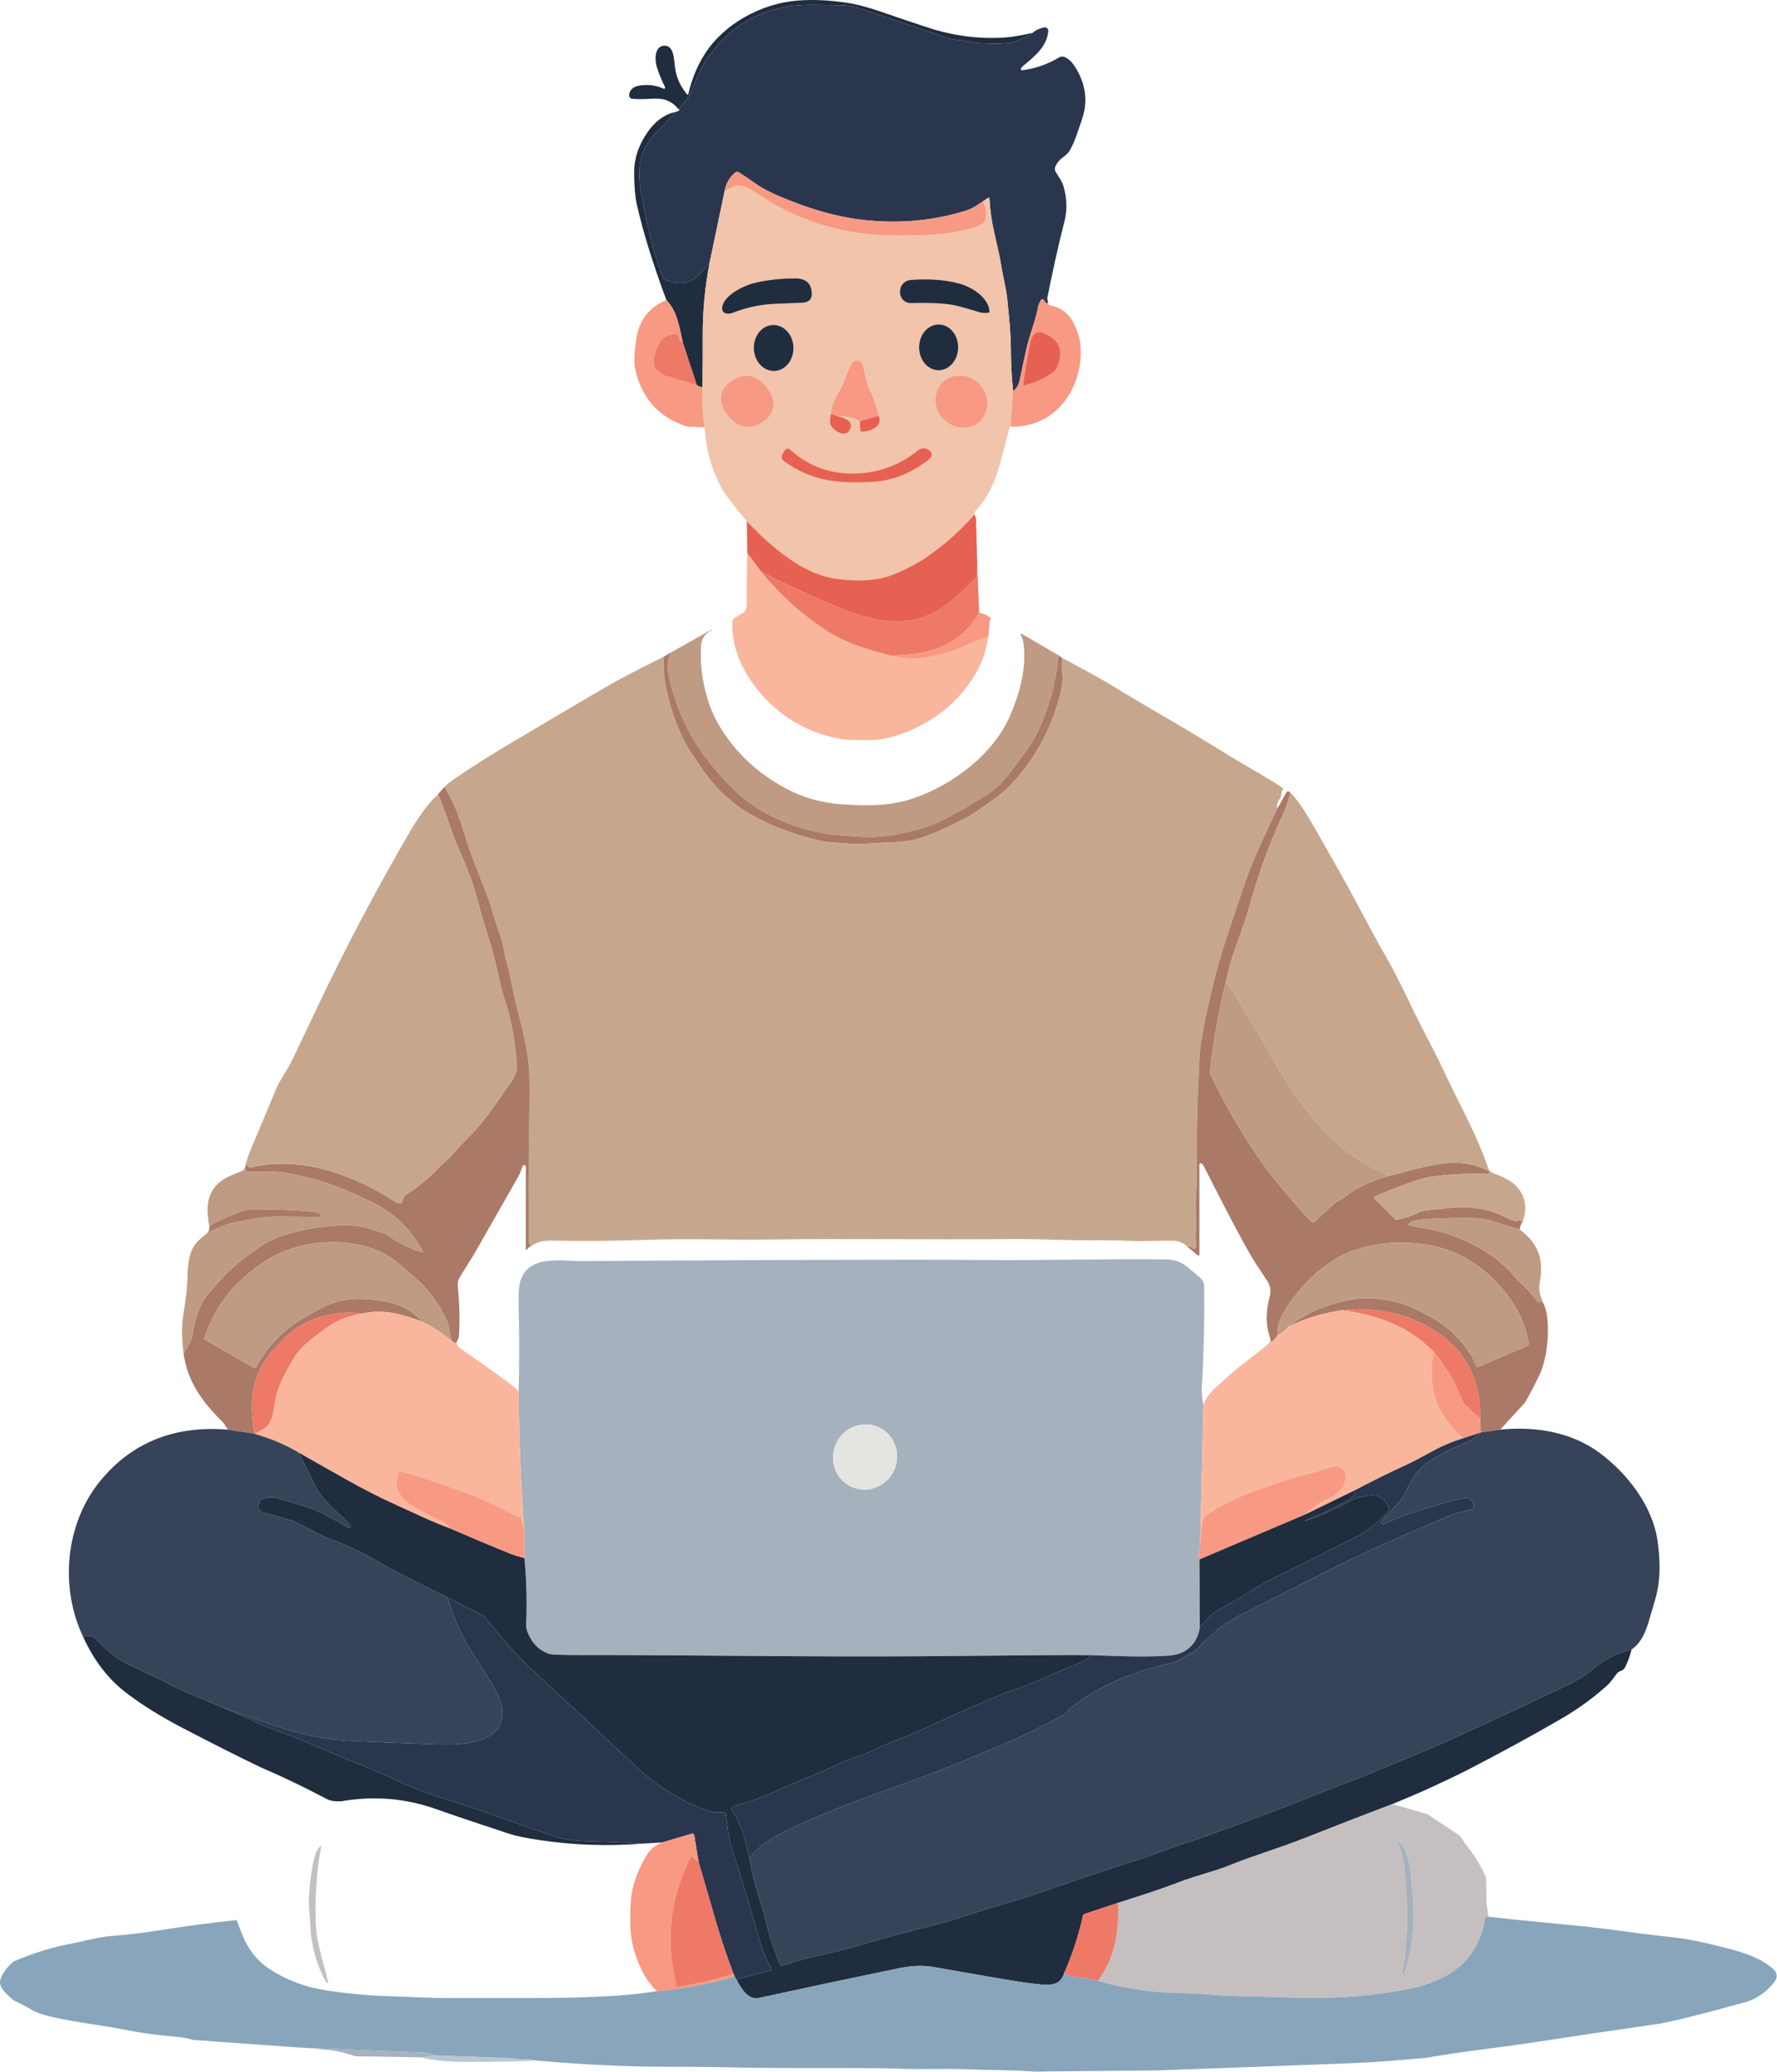 <svg width="1170" height="1364" viewBox="0 0 1170 1364" fill="none" xmlns="http://www.w3.org/2000/svg">
<path d="M680.162 21.552C674.028 25.189 669.382 27.334 666.224 27.986C662.464 28.76 655.989 28.949 646.799 28.552C639.967 28.261 633.915 26.488 627.099 25.862C626.5 25.811 625.909 25.688 625.341 25.495C594.958 15.286 576.343 9.02 569.496 6.696C563.22 4.577 558.37 3.502 554.947 3.472C543.943 3.38 531.013 2.616 521.217 3.93C498.383 7.007 480.079 18.2 466.304 37.507C462.962 42.184 459.345 49.627 455.453 59.836C454.505 62.322 451.627 66.347 446.818 71.91C441.927 66.133 436.807 64.482 428.982 65.002C423.776 65.348 419.548 65.359 416.297 65.032C415.759 64.981 415.257 64.736 414.886 64.342C414.515 63.948 414.3 63.433 414.28 62.893C414.173 59.317 417.107 56.963 420.775 56.382C426.654 55.455 432.034 56.122 436.914 58.384C437.049 58.446 437.198 58.465 437.344 58.438C437.489 58.411 437.622 58.34 437.726 58.235C437.83 58.13 437.898 57.995 437.922 57.85C437.947 57.704 437.926 57.555 437.862 57.421C435.457 52.47 433.629 47.936 432.375 43.819C431.092 39.601 430.862 30.676 436.96 30.11C444.143 29.423 443.731 40.06 444.464 44.706C445.549 51.721 447.934 56.566 452.305 62.113C452.367 62.189 452.449 62.246 452.541 62.278C452.633 62.311 452.732 62.317 452.826 62.296C452.921 62.275 453.006 62.228 453.074 62.161C453.141 62.093 453.187 62.008 453.206 61.915C455.519 51.879 459.243 42.918 464.378 35.032C477.216 15.347 501.348 2.432 524.472 0.43C534.793 -0.466 546.087 0.038 558.355 1.943C565.028 2.972 573.724 5.397 584.443 9.218C588.447 10.655 597.026 13.549 610.18 17.899C627.338 23.584 644.491 25.846 661.639 24.685C666.57 24.349 672.744 23.304 680.162 21.552Z" fill="#202D3E"/>
<path d="M680.162 21.552C681.395 20.054 683.809 18.882 687.406 18.037C687.755 17.956 688.117 17.959 688.465 18.045C688.812 18.131 689.134 18.297 689.405 18.531C689.676 18.765 689.888 19.059 690.024 19.39C690.16 19.721 690.216 20.079 690.188 20.436C689.362 30.462 681.629 36.865 673.391 43.59C673.106 43.824 672.734 44.288 672.276 44.981C672.19 45.113 672.144 45.266 672.143 45.424C672.141 45.581 672.185 45.735 672.268 45.869C672.352 46.002 672.472 46.108 672.614 46.176C672.756 46.243 672.914 46.269 673.07 46.249C681.782 45.108 689.897 42.281 697.417 37.767C697.946 37.45 698.544 37.264 699.16 37.224C699.777 37.184 700.394 37.292 700.962 37.538C703.397 38.618 705.501 40.493 707.274 43.162C714.916 54.686 716.582 66.632 712.272 79.001C709.246 87.651 707.58 93.826 703.912 99.74C703.26 100.79 701.686 102.247 699.189 104.111C697.519 105.355 696.138 107.051 695.048 109.201C694.712 109.864 694.552 110.602 694.584 111.344C694.617 112.085 694.839 112.805 695.231 113.434C697.524 117.117 699.296 119.349 700.336 123.047C702.547 130.883 702.705 138.519 700.81 145.957C696.907 161.281 693.163 177.996 689.576 196.101C689.536 196.313 689.536 196.526 689.576 196.728L690.065 199.708C688.904 199.851 688.084 199.265 687.605 197.95C687.523 197.719 687.376 197.517 687.181 197.369C686.987 197.221 686.752 197.132 686.507 197.115C686.261 197.097 686.015 197.15 685.798 197.269C685.58 197.387 685.401 197.566 685.282 197.782C684.304 199.606 683.759 200.808 683.646 201.389C681.935 210.972 678.099 219.653 675.959 229.082C673.728 238.863 672.327 245.374 671.756 248.614C670.972 253.087 669.403 256.047 667.049 257.494C666.101 249.557 665.592 239.297 665.521 226.713C665.48 221.405 664.726 211.69 663.259 197.568C662.342 188.765 660.248 182.041 658.781 172.29C658.485 170.323 657.125 164.047 654.7 153.461C652.897 145.656 651.812 137.979 651.445 130.429C651.44 130.36 651.417 130.294 651.379 130.237C651.34 130.179 651.288 130.133 651.226 130.102C651.164 130.071 651.096 130.057 651.027 130.061C650.958 130.065 650.891 130.086 650.833 130.123L647.196 132.538C642.815 135.656 639.32 137.628 636.712 138.453C615.59 145.167 593.46 147.353 570.322 145.009C550.316 142.977 531.777 137.108 513.636 129.451C506.759 126.547 501.491 123.776 497.833 121.137C493.9 118.304 490.074 115.727 486.356 113.404C486.012 113.19 485.611 113.09 485.208 113.117C484.804 113.145 484.42 113.299 484.109 113.557C480.339 116.695 478.006 120.775 477.109 125.798L467.328 172.382C464.679 176.355 461.79 179.667 458.662 182.316C452.259 187.741 445.335 186.748 437.755 184.18C437.521 184.099 437.307 183.967 437.13 183.792C436.953 183.618 436.817 183.406 436.731 183.171C432.819 172.596 430.312 165.041 429.212 160.506C426.216 148.219 423.837 136.945 422.074 126.685C419.522 111.875 420.592 99.129 431.367 88.125C435.85 83.54 440.317 78.736 444.77 73.713C447.246 73.02 447.929 72.419 446.818 71.91C451.627 66.347 454.505 62.322 455.453 59.836C459.345 49.627 462.962 42.184 466.304 37.507C480.079 18.2 498.383 7.007 521.217 3.93C531.013 2.616 543.943 3.38 554.947 3.472C558.37 3.502 563.22 4.577 569.496 6.696C576.343 9.019 594.958 15.286 625.341 25.495C625.909 25.688 626.5 25.811 627.099 25.861C633.915 26.488 639.967 28.261 646.799 28.551C655.989 28.949 662.464 28.76 666.224 27.986C669.382 27.334 674.028 25.189 680.162 21.552Z" fill="#2A364E"/>
<path d="M444.77 73.713C440.318 78.736 435.85 83.54 431.367 88.125C420.592 99.129 419.522 111.875 422.074 126.685C423.837 136.945 426.216 148.219 429.212 160.506C430.312 165.04 432.819 172.595 436.731 183.171C436.817 183.406 436.953 183.618 437.13 183.792C437.307 183.967 437.521 184.099 437.755 184.18C445.335 186.748 452.259 187.741 458.662 182.316C461.79 179.666 464.679 176.355 467.328 172.381C464.18 188.459 462.636 204.66 462.697 220.982C462.728 232.312 462.672 243.637 462.529 254.957C460.991 254.712 459.737 254.249 458.769 253.566L449.584 225.613C447.001 214.135 445.932 205.149 438.733 197.522C429.767 173.365 423.261 152.294 419.216 134.311C418.147 129.563 417.581 122.665 417.52 113.618C417.449 104.611 420.353 95.802 426.231 87.193C431.224 79.888 437.404 75.394 444.77 73.713Z" fill="#202D3E"/>
<path d="M647.196 132.538C649.168 135.656 651.139 144.459 646.631 147.424C644.399 148.891 641.674 150.017 638.454 150.802C628.388 153.257 617.654 154.678 606.252 155.066C604.418 155.127 599.197 155.178 590.587 155.219C562.007 155.361 535.42 148.687 510.824 135.198C504.527 131.759 497.619 126.501 491.873 123.643C490.569 123.002 488.567 122.487 485.867 122.1C485.498 122.04 485.119 122.093 484.781 122.253L477.109 125.798C478.006 120.775 480.339 116.695 484.109 113.557C484.42 113.299 484.804 113.145 485.208 113.117C485.611 113.09 486.012 113.19 486.356 113.404C490.074 115.727 493.9 118.304 497.833 121.137C501.491 123.776 506.759 126.547 513.636 129.451C531.777 137.108 550.316 142.977 570.321 145.009C593.46 147.353 615.59 145.167 636.712 138.453C639.32 137.628 642.815 135.656 647.196 132.538Z" fill="#F89983"/>
<path d="M647.196 132.538L650.833 130.123C650.891 130.086 650.958 130.065 651.027 130.061C651.096 130.057 651.164 130.071 651.226 130.102C651.288 130.133 651.34 130.179 651.379 130.237C651.417 130.294 651.44 130.36 651.445 130.429C651.812 137.979 652.897 145.656 654.7 153.461C657.125 164.047 658.485 170.323 658.781 172.29C660.248 182.041 662.342 188.765 663.259 197.568C664.726 211.69 665.48 221.405 665.521 226.713C665.592 239.296 666.101 249.557 667.049 257.494L665.49 279.761C665.476 279.941 665.509 280.121 665.587 280.282C665.665 280.444 665.785 280.58 665.933 280.678L666.315 280.938C665.439 280.632 664.935 280.729 664.802 281.229C663.406 286.506 661.552 293.562 659.239 302.396C655.8 315.478 651.582 326.039 642.703 335.912C642.291 336.364 641.993 336.903 641.832 337.486L641.495 338.785C632.254 349.453 621.821 358.765 610.195 366.723C602.966 371.674 595.05 375.663 586.812 378.796C576.527 382.709 563.903 382.602 552.792 381.395C543.785 380.416 534.757 377.222 525.71 371.812C515.215 365.546 503.875 356.004 491.689 343.187C488.439 339.254 485.174 335.219 481.893 331.082C478.143 326.345 475.316 322.009 473.411 318.076C467.827 306.604 464.679 294.352 463.966 281.32C462.58 272.619 462.101 263.831 462.529 254.957C462.672 243.637 462.728 232.312 462.697 220.982C462.636 204.66 464.18 188.459 467.328 172.382L477.109 125.798L484.781 122.253C485.119 122.093 485.498 122.04 485.867 122.1C488.567 122.487 490.569 123.002 491.873 123.643C497.619 126.501 504.527 131.759 510.824 135.198C535.42 148.687 562.007 155.361 590.587 155.219C599.197 155.178 604.418 155.127 606.252 155.066C617.654 154.678 628.388 153.257 638.454 150.802C641.674 150.017 644.399 148.891 646.631 147.424C651.139 144.459 649.168 135.656 647.196 132.538ZM475.489 202.703C475.214 206.967 479.799 207.013 482.382 205.989C491.43 202.413 500.763 200.431 510.381 200.044C519.072 199.698 524.997 199.458 528.155 199.326C532.74 199.122 534.839 196.804 534.452 192.372C533.886 185.77 529.806 183.233 523.173 183.278C514.044 183.34 505.444 184.292 497.375 186.136C490.482 187.711 476.009 194.298 475.489 202.703ZM651.506 204.919C650.833 195.734 639.707 188.918 631.836 186.763C622.666 184.246 611.948 183.426 599.681 184.302C597.751 184.445 595.946 185.31 594.628 186.724C593.31 188.139 592.577 189.998 592.574 191.929V192.479C592.571 193.429 592.76 194.37 593.128 195.246C593.496 196.121 594.037 196.914 594.717 197.575C595.397 198.237 596.204 198.755 597.088 199.098C597.972 199.44 598.916 199.601 599.864 199.57C610.705 199.244 619.712 199.611 626.885 200.671C629.004 200.987 635.234 202.683 645.576 205.76C646.738 206.106 648.429 206.168 650.65 205.943C650.897 205.916 651.125 205.795 651.284 205.604C651.444 205.413 651.523 205.168 651.506 204.919ZM509.821 244.252C513.281 244.149 516.552 242.456 518.915 239.544C521.277 236.632 522.537 232.741 522.418 228.726C522.299 224.711 520.81 220.901 518.279 218.134C515.748 215.368 512.383 213.871 508.923 213.974C505.463 214.077 502.192 215.77 499.829 218.682C497.467 221.593 496.207 225.485 496.326 229.5C496.445 233.515 497.934 237.325 500.465 240.091C502.996 242.858 506.361 244.354 509.821 244.252ZM617.953 243.769C621.361 243.781 624.636 242.205 627.056 239.387C629.477 236.57 630.844 232.742 630.858 228.745C630.872 224.749 629.531 220.911 627.131 218.076C624.73 215.242 621.467 213.643 618.058 213.631C614.649 213.619 611.374 215.195 608.954 218.013C606.534 220.831 605.166 224.659 605.152 228.655C605.138 232.652 606.479 236.489 608.88 239.324C611.28 242.158 614.544 243.757 617.953 243.769ZM547.152 272.487C546.266 275.991 546.179 278.437 546.892 279.822C549.108 284.163 557.606 289.054 559.944 281.916C561.702 276.521 555.604 275.421 551.936 274.091C556.959 273.745 561.666 274.794 566.058 277.24L566.455 283.429C566.47 283.65 566.569 283.856 566.731 284.006C566.892 284.156 567.105 284.24 567.326 284.239C570.128 284.239 572.711 283.608 575.075 282.344C578.824 280.337 580.001 277.464 578.605 273.724C576.954 267.01 574.718 260.866 571.896 255.293C571.632 254.785 571.427 254.252 571.284 253.703C570.133 249.404 569.231 245.558 568.579 242.165C567.846 238.344 566.455 236.8 562.665 237.58C562.358 237.642 562.07 237.77 561.819 237.954C561.568 238.139 561.361 238.376 561.213 238.65C559.338 242.144 557.494 246.322 555.68 251.182C552.96 258.426 547.412 264.05 547.152 272.487ZM479.738 274.183C485.408 280.709 491.735 283.307 500.095 279.028C511.114 273.388 511.955 263.179 504.222 254.269C498.567 247.743 492.24 245.145 483.88 249.424C472.861 255.064 472.02 265.273 479.738 274.183ZM645.384 277.255C648.556 274.203 650.299 269.926 650.231 265.366C650.162 260.806 648.287 256.336 645.018 252.939C643.4 251.257 641.488 249.889 639.392 248.914C637.295 247.938 635.056 247.374 632.801 247.253C630.546 247.133 628.319 247.458 626.249 248.211C624.179 248.964 622.305 250.129 620.734 251.64C617.562 254.693 615.819 258.969 615.888 263.529C615.956 268.089 617.831 272.56 621.1 275.956C622.718 277.638 624.63 279.006 626.727 279.981C628.823 280.957 631.062 281.521 633.317 281.642C635.572 281.762 637.799 281.437 639.869 280.684C641.939 279.932 643.813 278.766 645.384 277.255ZM516.616 296.481L515.103 299.095C514.685 299.821 514.548 300.676 514.72 301.496C514.892 302.317 515.36 303.045 516.036 303.542C534.437 317.006 552.807 318.688 575.365 317.205C589.349 316.273 601.453 310.664 612.213 301.983C612.631 301.642 612.963 301.208 613.182 300.716C613.401 300.223 613.501 299.686 613.474 299.147C613.447 298.609 613.294 298.084 613.027 297.616C612.761 297.147 612.387 296.748 611.938 296.451L611.647 296.267C610.497 295.511 609.136 295.145 607.765 295.222C606.394 295.299 605.087 295.816 604.036 296.695C583.496 313.965 550.912 317.251 528.339 302.273C525.567 300.44 522.781 298.315 519.979 295.9C519.733 295.687 519.444 295.531 519.13 295.444C518.817 295.356 518.487 295.34 518.166 295.396C517.844 295.451 517.539 295.577 517.271 295.765C517.003 295.953 516.779 296.197 516.616 296.481Z" fill="#F1C4AB"/>
<path d="M475.489 202.703C476.009 194.298 490.482 187.711 497.375 186.136C505.444 184.292 514.044 183.34 523.173 183.278C529.806 183.233 533.886 185.77 534.452 192.372C534.839 196.804 532.74 199.122 528.155 199.326C524.997 199.458 519.072 199.698 510.381 200.044C500.763 200.431 491.43 202.413 482.382 205.989C479.799 207.013 475.214 206.967 475.489 202.703Z" fill="#202D3E"/>
<path d="M650.65 205.944C648.429 206.168 646.738 206.107 645.576 205.76C635.234 202.683 629.004 200.987 626.885 200.671C619.712 199.611 610.705 199.244 599.864 199.571C598.916 199.601 597.972 199.441 597.088 199.098C596.204 198.755 595.397 198.237 594.717 197.575C594.037 196.914 593.496 196.121 593.128 195.246C592.76 194.37 592.571 193.429 592.574 192.479V191.929C592.577 189.998 593.31 188.139 594.628 186.725C595.946 185.31 597.751 184.445 599.681 184.303C611.948 183.426 622.667 184.247 631.836 186.763C639.707 188.918 650.833 195.734 651.506 204.92C651.523 205.168 651.444 205.413 651.284 205.604C651.125 205.795 650.897 205.917 650.65 205.944Z" fill="#202D3E"/>
<path d="M690.066 199.708C690.116 200.054 690.295 200.365 690.6 200.64C690.835 200.844 691.176 200.992 691.624 201.084C699.083 202.602 704.432 207.013 707.672 214.319C709.73 218.965 710.932 222.959 711.279 226.301C714.029 253.627 696.377 281.229 666.315 280.938L665.933 280.678C665.785 280.58 665.665 280.444 665.587 280.282C665.509 280.121 665.476 279.941 665.49 279.761L667.049 257.494C669.403 256.047 670.972 253.087 671.756 248.614C672.327 245.374 673.728 238.864 675.959 229.082C678.099 219.653 681.935 210.972 683.647 201.389C683.759 200.808 684.304 199.606 685.282 197.782C685.401 197.566 685.58 197.387 685.798 197.269C686.015 197.15 686.261 197.097 686.507 197.115C686.752 197.132 686.987 197.221 687.182 197.369C687.376 197.517 687.523 197.719 687.605 197.95C688.084 199.265 688.904 199.851 690.066 199.708ZM674.446 253.841C679.214 252.756 693.565 247.59 696.041 241.767C700.81 230.539 697.493 222.949 686.092 218.995C680.789 217.161 678.695 223.061 677.961 226.927C676.412 235.028 674.986 243.764 673.682 253.138C673.667 253.239 673.676 253.343 673.711 253.44C673.745 253.536 673.802 253.623 673.877 253.693C673.953 253.762 674.044 253.812 674.143 253.838C674.242 253.864 674.346 253.865 674.446 253.841Z" fill="#F89983"/>
<path d="M449.584 225.613C448.3 225.083 447.383 223.799 446.833 221.762C446.653 221.105 446.232 220.541 445.654 220.181C445.076 219.821 444.384 219.693 443.715 219.821C440.21 220.483 437.572 221.731 435.799 223.565C432.436 227.08 427.76 239.49 432.36 243.708C434.571 245.726 436.751 247.04 438.901 247.651C444.892 249.333 451.515 251.304 458.769 253.566C459.737 254.249 460.991 254.712 462.529 254.957C462.101 263.831 462.58 272.619 463.966 281.32L453.298 280.938C452.67 280.918 452.047 280.805 451.449 280.602C432.976 274.203 421.84 261.299 418.04 241.89C417.357 238.415 417.627 232.327 418.85 223.626C420.633 211.012 427.261 202.311 438.733 197.522C445.932 205.149 447.001 214.135 449.584 225.613Z" fill="#F89983"/>
<path d="M496.326 229.5C496.574 237.861 502.616 244.466 509.821 244.252C517.027 244.038 522.666 237.087 522.418 228.726C522.17 220.365 516.128 213.76 508.923 213.974C501.718 214.188 496.078 221.139 496.326 229.5Z" fill="#202D3E"/>
<path d="M605.152 228.655C605.123 236.978 610.854 243.745 617.952 243.769C625.051 243.794 630.829 237.068 630.858 228.745C630.887 220.423 625.156 213.656 618.058 213.631C610.959 213.606 605.181 220.333 605.152 228.655Z" fill="#202D3E"/>
<path d="M673.682 253.138C674.986 243.764 676.412 235.027 677.961 226.927C678.695 223.061 680.788 217.161 686.092 218.995C697.493 222.949 700.809 230.539 696.041 241.767C693.565 247.59 679.214 252.756 674.446 253.841C674.346 253.865 674.242 253.863 674.143 253.838C674.044 253.812 673.953 253.762 673.877 253.692C673.802 253.623 673.744 253.536 673.71 253.44C673.676 253.343 673.667 253.239 673.682 253.138Z" fill="#E66151"/>
<path d="M449.584 225.613L458.769 253.566C451.515 251.304 444.892 249.332 438.901 247.651C436.751 247.04 434.571 245.726 432.36 243.708C427.76 239.49 432.436 227.08 435.799 223.565C437.572 221.731 440.21 220.483 443.715 219.821C444.384 219.692 445.076 219.821 445.654 220.181C446.232 220.541 446.653 221.105 446.833 221.762C447.383 223.799 448.3 225.083 449.584 225.613Z" fill="#ED7966"/>
<path d="M578.605 273.724L566.058 277.24C561.666 274.794 556.959 273.745 551.936 274.091L547.152 272.486C547.412 264.05 552.96 258.426 555.68 251.182C557.494 246.322 559.338 242.144 561.213 238.649C561.361 238.376 561.568 238.139 561.819 237.954C562.07 237.77 562.358 237.642 562.665 237.58C566.455 236.8 567.846 238.344 568.579 242.165C569.231 245.557 570.133 249.404 571.284 253.703C571.427 254.252 571.632 254.785 571.896 255.293C574.718 260.866 576.954 267.01 578.605 273.724Z" fill="#F89983"/>
<path d="M504.222 254.269C511.955 263.179 511.114 273.388 500.095 279.028C491.735 283.307 485.408 280.709 479.738 274.183C472.02 265.273 472.86 255.064 483.88 249.424C492.24 245.145 498.567 247.743 504.222 254.269Z" fill="#F89983"/>
<path d="M621.1 275.956C627.906 283.03 638.779 283.611 645.384 277.255C651.989 270.899 651.825 260.012 645.018 252.939C638.212 245.866 627.339 245.284 620.734 251.64C614.129 257.996 614.293 268.883 621.1 275.956Z" fill="#F89983"/>
<path d="M551.936 274.091C555.604 275.421 561.702 276.521 559.944 281.916C557.606 289.054 549.108 284.163 546.892 279.823C546.179 278.437 546.266 275.992 547.152 272.487L551.936 274.091Z" fill="#E66151"/>
<path d="M578.605 273.725C580.001 277.464 578.824 280.337 575.075 282.344C572.711 283.608 570.128 284.239 567.326 284.239C567.105 284.24 566.892 284.157 566.731 284.006C566.569 283.856 566.47 283.65 566.455 283.429L566.057 277.24L578.605 273.725Z" fill="#E66151"/>
<path d="M516.616 296.481C516.779 296.197 517.003 295.953 517.271 295.765C517.539 295.577 517.844 295.451 518.166 295.396C518.487 295.34 518.817 295.357 519.13 295.444C519.443 295.531 519.733 295.687 519.979 295.901C522.78 298.315 525.567 300.44 528.338 302.274C550.912 317.251 583.496 313.965 604.036 296.695C605.086 295.816 606.394 295.299 607.765 295.222C609.136 295.145 610.497 295.511 611.647 296.267L611.938 296.451C612.387 296.748 612.76 297.147 613.027 297.616C613.294 298.084 613.447 298.609 613.474 299.147C613.501 299.686 613.401 300.223 613.182 300.716C612.962 301.208 612.631 301.643 612.213 301.983C601.453 310.664 589.349 316.273 575.365 317.205C552.807 318.688 534.437 317.007 516.036 303.542C515.36 303.045 514.892 302.317 514.72 301.496C514.548 300.676 514.684 299.821 515.103 299.095L516.616 296.481Z" fill="#E66151"/>
<path d="M641.495 338.785C642.239 339.824 642.621 340.803 642.642 341.72C642.907 352.051 643.187 362.382 643.482 372.714L643.161 379.118C643.132 379.611 642.932 380.076 642.596 380.432C638.571 384.691 633.574 389.424 627.603 394.63C602.798 416.271 576.542 410.356 548.94 398.695C532.771 391.879 516.861 384.482 501.211 376.504L492.056 364.293L491.689 343.187C503.875 356.004 515.215 365.546 525.71 371.812C534.757 377.222 543.785 380.417 552.792 381.395C563.903 382.602 576.527 382.709 586.812 378.797C595.05 375.664 602.966 371.675 610.195 366.723C621.821 358.765 632.254 349.453 641.495 338.785Z" fill="#E66151"/>
<path d="M501.211 376.504C513.244 391.206 527.106 403.82 542.796 414.345C555.909 423.133 570.734 427.703 586.72 431.646C596.369 434.01 606.094 434.061 615.896 431.799C624.108 429.904 630.711 427.682 635.703 425.135C641.419 422.221 646.437 420.275 650.757 419.297C649.198 427.652 647.42 433.821 645.423 437.805C638.209 452.141 628.321 463.532 615.758 471.978C604.5 479.559 592.732 484.465 580.454 486.696C577.754 487.185 573.052 487.404 566.348 487.353C560.275 487.302 555.594 486.961 552.303 486.329C534.156 482.834 518.634 474.658 505.735 461.8C491.674 447.785 481.251 429.308 482.214 409.027C482.233 408.586 482.364 408.157 482.594 407.78C482.823 407.403 483.145 407.091 483.528 406.872L489.534 403.402C489.845 403.232 490.108 402.985 490.299 402.684C491.297 401.186 491.776 399.205 491.735 396.739C491.552 385.929 491.659 375.113 492.056 364.293L501.211 376.504Z" fill="#FAB69C"/>
<path d="M644.644 403.403C635.943 418.574 622.412 427.519 604.052 430.24C600.547 430.759 594.77 431.228 586.72 431.646C570.734 427.703 555.909 423.133 542.797 414.345C527.106 403.82 513.244 391.207 501.211 376.504C516.861 384.482 532.771 391.879 548.94 398.695C576.542 410.356 602.798 416.271 627.603 394.63C633.574 389.423 638.571 384.691 642.596 380.432C642.932 380.076 643.132 379.611 643.161 379.118L643.482 372.714L644.644 403.403Z" fill="#ED7966"/>
<path d="M650.757 419.297C646.437 420.275 641.419 422.221 635.703 425.135C630.711 427.682 624.108 429.903 615.896 431.799C606.094 434.06 596.369 434.01 586.72 431.646C594.769 431.228 600.547 430.759 604.052 430.24C622.412 427.519 635.942 418.573 644.644 403.402C647.16 403.8 649.596 404.859 651.949 406.581C652.045 406.652 652.126 406.741 652.187 406.844C652.248 406.946 652.288 407.059 652.305 407.177C652.322 407.295 652.316 407.415 652.286 407.531C652.257 407.646 652.204 407.755 652.133 407.85C652.082 407.911 651.985 408.003 651.842 408.125C651.794 408.163 651.754 408.211 651.725 408.267C651.696 408.322 651.679 408.383 651.674 408.446L650.757 419.297Z" fill="#F89983"/>
<path d="M698.135 432.12L697.294 432.517C697.146 432.582 697.018 432.686 696.924 432.818C696.83 432.95 696.773 433.104 696.759 433.266C694.987 450.301 690.585 466.328 683.555 481.347C681.15 486.492 676.672 493.385 670.121 502.025C664.267 509.758 658.75 517.492 651.231 522.321C640.451 529.249 630.756 534.889 622.147 539.24C615.504 542.602 608.942 545.078 602.462 546.667C588.982 549.968 579.079 551.756 565.874 550.901C556.399 550.279 551.116 549.907 550.025 549.785C534.671 547.992 520.325 543.692 506.988 536.886C490.711 528.572 479.952 517.828 467.955 503.141C454.291 486.436 446.13 468.631 440.827 447.525C439.013 440.322 439.35 434.331 441.836 429.552L468.566 414.513C468.606 414.492 468.651 414.483 468.693 414.489C468.735 414.495 468.771 414.514 468.795 414.544C468.805 414.554 468.826 414.569 468.856 414.59C468.866 414.603 468.874 414.618 468.879 414.633C468.885 414.649 468.888 414.663 468.888 414.677C468.888 414.69 468.885 414.702 468.879 414.711C468.874 414.719 468.866 414.725 468.856 414.727C464.322 417.152 461.908 420.392 461.612 424.447C460.817 435.584 462.127 447.174 465.54 459.217C468.515 469.691 473.997 479.951 481.985 489.997C491.44 501.887 503.442 511.699 517.992 519.433C529.169 525.373 541.518 528.765 555.038 529.611C572.415 530.696 587.683 530.742 603.715 524.827C628.627 515.627 654.272 496.08 664.986 471.397C671.344 456.756 675.623 440.846 674.079 425.105C673.825 422.527 673.111 420.158 671.94 417.998C671.885 417.895 671.865 417.777 671.882 417.662C671.899 417.546 671.952 417.44 672.034 417.358C672.115 417.277 672.22 417.225 672.333 417.211C672.446 417.197 672.56 417.221 672.658 417.28L698.135 432.12Z" fill="#BF9B83"/>
<path d="M441.836 429.552C439.35 434.331 439.013 440.322 440.827 447.525C446.13 468.631 454.291 486.436 467.955 503.141C479.952 517.828 490.711 528.572 506.988 536.886C520.325 543.692 534.671 547.992 550.025 549.785C551.116 549.907 556.398 550.279 565.874 550.901C579.079 551.756 588.982 549.968 602.462 546.667C608.942 545.078 615.504 542.602 622.147 539.24C630.756 534.889 640.451 529.249 651.231 522.321C658.75 517.492 664.267 509.758 670.121 502.025C676.672 493.385 681.15 486.492 683.555 481.347C690.585 466.328 694.987 450.301 696.759 433.266C696.773 433.104 696.83 432.95 696.924 432.818C697.018 432.686 697.146 432.582 697.294 432.517L698.135 432.12C698.451 432.517 698.863 432.874 699.373 433.189C698.894 437.408 698.996 441.605 699.679 445.783C699.75 446.26 699.765 446.742 699.724 447.219C699.245 452.375 698.115 457.816 696.332 463.542C689.974 483.899 679.892 501.439 666.086 516.162C658.979 523.742 652.194 527.716 641.358 535.327C637.883 537.772 630.104 541.721 618.02 547.172C611.479 550.116 605.977 552.052 601.515 552.979C596.135 554.11 590.337 554.716 584.122 554.798C576.297 554.92 568.105 556.097 559.119 555.486C549.063 554.813 543.28 554.309 541.772 553.973C524.217 550.06 508.684 544.324 495.174 536.764C482.438 529.642 471.577 519.641 462.59 506.763C461.306 504.919 459.162 501.78 456.156 497.348C446.971 483.792 441.561 467.699 438.213 451.453C436.991 445.477 436.93 438.921 436.777 432.517L441.836 429.552Z" fill="#AB7968"/>
<path d="M436.777 432.517C436.93 438.921 436.991 445.477 438.213 451.453C441.56 467.699 446.971 483.792 456.156 497.348C459.162 501.781 461.306 504.919 462.59 506.763C471.577 519.642 482.438 529.642 495.174 536.764C508.684 544.324 524.217 550.06 541.772 553.973C543.28 554.309 549.063 554.813 559.119 555.486C568.105 556.097 576.297 554.92 584.122 554.798C590.337 554.717 596.135 554.11 601.515 552.979C605.977 552.052 611.479 550.116 618.02 547.172C630.104 541.721 637.883 537.772 641.358 535.327C652.194 527.716 658.979 523.743 666.086 516.162C679.892 501.439 689.974 483.899 696.332 463.542C698.115 457.816 699.245 452.375 699.724 447.22C699.765 446.742 699.75 446.26 699.679 445.783C698.996 441.605 698.894 437.408 699.373 433.19C710.514 439.226 722.114 445.217 732.537 451.606C755.523 465.697 775.743 476.838 798.133 490.685C807.843 496.707 816.727 502.045 824.787 506.702C832.072 510.91 838.44 514.792 843.891 518.348C844.37 518.653 844.675 519.015 844.808 519.433C844.951 519.861 844.833 520.115 844.456 520.197C844.371 520.214 844.294 520.257 844.233 520.32C844.173 520.383 844.134 520.463 844.12 520.548L843.448 524.186C843.367 524.658 843.179 525.108 842.897 525.5C841.074 528.057 840.447 530.34 841.018 532.347C837.166 540.386 833.361 548.537 829.601 556.8C825.566 565.644 822.219 573.973 819.56 581.788C815.872 592.66 812.54 602.517 809.565 611.361C801.342 635.723 796.024 657.409 791.76 680.732C790.67 686.661 790.007 691.736 789.773 695.954C788.52 718.675 787.954 740.423 788.077 761.198C788.148 773.832 787.959 782.523 787.511 787.271C786.869 794.041 788 805.809 787.16 813.206C787.149 813.349 787.318 815.82 787.664 820.619C787.684 820.9 787.622 821.181 787.484 821.427C787.345 821.673 787.138 821.873 786.887 822.002C786.636 822.13 786.353 822.182 786.072 822.151C785.792 822.12 785.527 822.007 785.31 821.826C784.169 820.879 782.987 820.537 781.765 820.802C779.228 818.255 776.125 816.951 772.457 816.89C762.615 816.721 753.246 817.394 744.932 817.012C737.199 816.655 728.034 816.518 717.438 816.599C702.216 816.721 681.507 815.636 667.003 815.774C612.045 816.339 559.883 815.377 506.804 816.095C479.05 816.477 454.582 815.254 422.105 816.401C401.513 817.124 381.64 817.262 362.485 816.813C358.104 816.711 354.156 817.71 350.641 819.809C348.97 819.646 348.134 819.101 348.134 818.173C348.226 794.607 347.89 764.438 348.409 740.229C348.827 721.115 348.776 708.634 348.257 702.785C347.37 692.709 344.818 680.013 340.6 664.699C339.836 661.928 338.017 653.589 335.144 639.681C334.303 635.616 332.668 631.306 332.072 627.118C331.613 623.898 330.874 620.776 329.856 617.749C326.34 607.255 323.834 599.435 322.336 594.29C321.725 592.181 318.816 584.524 313.61 571.319C310.176 562.618 306.972 553.341 303.996 543.488C301.459 535.072 297.664 526.601 292.61 518.072C294.159 516.524 296.314 514.802 299.075 512.907C310.049 505.408 321.246 498.255 332.668 491.449C367.422 470.745 391.304 456.69 404.315 449.283C410.49 445.768 421.31 440.179 436.777 432.517Z" fill="#C6A78D"/>
<path d="M292.61 518.072C297.664 526.6 301.459 535.072 303.996 543.488C306.972 553.341 310.176 562.618 313.61 571.319C318.816 584.524 321.725 592.181 322.336 594.29C323.834 599.435 326.34 607.255 329.856 617.749C330.874 620.775 331.613 623.898 332.072 627.118C332.668 631.305 334.303 635.615 335.144 639.681C338.017 653.588 339.836 661.928 340.6 664.699C344.818 680.013 347.37 692.708 348.257 702.785C348.776 708.633 348.827 721.115 348.409 740.229C347.89 764.437 348.226 794.607 348.134 818.173C348.134 819.1 348.97 819.646 350.641 819.809C349.123 820.471 347.839 821.479 346.789 822.835C346.749 822.89 346.692 822.932 346.627 822.952C346.561 822.973 346.491 822.972 346.426 822.95C346.361 822.928 346.304 822.885 346.265 822.829C346.226 822.772 346.206 822.705 346.209 822.636V768.121C346.202 767.875 346.11 767.638 345.95 767.452C345.789 767.265 345.569 767.14 345.326 767.097C345.084 767.054 344.834 767.095 344.619 767.215C344.404 767.335 344.237 767.525 344.145 767.754C343.305 769.955 342.785 771.957 341.272 774.601C329.779 794.703 320.095 811.708 312.219 825.616C312.168 825.698 309.05 830.726 302.865 840.701C301.663 842.647 301.184 844.812 301.429 847.196C302.529 857.772 302.809 868.185 302.269 878.435C302.199 879.738 301.888 881.018 301.352 882.21L300.497 884.09C300.262 884.66 299.218 884.243 297.364 882.836L294.72 870.625C294.689 870.493 294.648 870.365 294.597 870.243C289.156 858.322 281.729 848.347 272.314 840.319C266.466 835.336 263.16 832.514 262.396 831.852C247.968 819.243 226.526 816.156 207.238 818.678C192.546 820.593 179.54 825.957 168.22 834.771C161.027 840.364 155.571 845.367 151.852 849.779C143.997 859.091 138.23 869.586 134.552 881.262C134.512 881.387 134.518 881.522 134.568 881.645C134.618 881.767 134.709 881.87 134.827 881.935L167.181 900.626C167.286 900.686 167.402 900.724 167.523 900.739C167.643 900.753 167.764 900.744 167.881 900.711C167.997 900.679 168.106 900.623 168.201 900.548C168.296 900.473 168.376 900.38 168.434 900.275C176.045 886.581 186.239 875.908 199.016 868.256C203.683 865.465 207.845 863.116 211.502 861.211C220.591 856.483 230.393 854.501 240.907 855.266C249.456 855.877 256.486 857.186 261.998 859.193C267.908 861.353 273.394 865.103 278.458 870.442C265.162 865.352 252.492 861.516 238.309 864.909C221.253 862.036 199.368 868.516 187.752 880.666C184.329 884.253 182.602 886.056 182.571 886.076C180.177 888.206 178.027 890.702 176.122 893.565C173.31 897.763 171.578 900.59 170.926 902.047C164.568 916.154 165.362 929.099 167.472 943.985L150.003 941.279C148.362 938.559 147.099 936.761 146.213 935.884C133.023 922.863 123.487 909.628 120.843 891.196C124.46 885.603 126.462 881.42 126.849 878.649C128.041 870.258 130.471 860.08 136.279 852.958C142.861 844.898 149.208 838.184 155.321 832.815C159.83 828.856 167.777 823.431 172.24 820.145C175.653 817.638 180.605 815.331 187.095 813.221C196.387 810.195 207.142 808.153 219.358 807.093C226.684 806.461 232.471 806.563 236.72 807.399C240.449 808.132 245.91 809.706 253.103 812.121C253.741 812.324 254.34 812.628 254.876 813.023C262.08 818.239 269.665 822.06 277.633 824.485C277.74 824.516 277.854 824.515 277.96 824.482C278.066 824.449 278.161 824.385 278.231 824.299C278.301 824.212 278.344 824.107 278.355 823.996C278.365 823.885 278.343 823.773 278.29 823.675C270.618 809.37 259.527 798.677 245.019 791.596C231.294 784.902 219.745 780.159 210.372 777.367C205.848 776.022 199.48 774.489 191.268 772.767C181.593 770.749 172.851 771.468 163.544 771.361C162.749 771.361 162.204 771.121 161.908 770.642C161.603 770.143 161.44 769.527 161.419 768.793C161.603 768.325 161.659 767.851 161.588 767.372C162.301 767.148 163.009 767.428 163.712 768.212C163.879 768.398 164.09 768.536 164.324 768.611C164.558 768.686 164.806 768.696 165.042 768.64C198.634 760.754 232.104 773.317 260.286 791.214C261.468 791.968 262.66 792.34 263.863 792.329C264.089 792.329 264.308 792.247 264.481 792.099C264.654 791.951 264.771 791.746 264.81 791.519C265.228 789.115 265.809 787.668 266.553 787.179C274.429 781.983 280.623 777.102 285.137 772.538C289.753 767.871 292.361 765.303 292.962 764.835C295.326 762.991 297.878 760.372 300.619 756.979C301.332 756.093 304.689 752.608 310.69 746.526C319.738 737.34 328.664 723.616 337.222 711.267C339.591 707.859 340.554 704.344 340.248 700.477C338.995 684.674 336.611 670.736 331.415 655.422C330.508 652.773 329.361 648.204 327.976 641.713C325.785 631.484 323.116 621.606 319.967 612.079C319.488 610.643 318.948 608.875 318.347 606.776C316.483 600.275 314.684 593.887 312.952 587.611C311.261 581.447 309.045 575.216 306.304 568.919C301.811 558.608 298.892 551.512 297.547 547.63C293.278 535.312 290.216 527.079 288.362 522.932L292.61 518.072Z" fill="#AB7968"/>
<path d="M849.668 522.046C848.033 527.089 846.764 532.026 844.579 536.718C835.714 555.791 828.419 575.751 822.693 596.597C819.575 607.892 814.394 620.989 811.49 629.869C810.084 634.209 808.699 639.462 807.333 645.626C802.433 665.25 798.882 685.194 796.681 705.46C796.601 706.168 796.723 706.879 797.033 707.508C806.202 726.602 816.529 744.595 828.012 761.488C835.938 773.144 847.747 787.474 863.438 804.48C863.556 804.608 863.699 804.712 863.857 804.785C864.016 804.859 864.188 804.9 864.362 804.907C864.537 804.915 864.711 804.887 864.875 804.827C865.039 804.767 865.189 804.675 865.318 804.556L878.889 792.1C879.193 791.817 879.539 791.585 879.913 791.412C882.41 790.251 884.875 788.687 887.31 786.721C894.784 780.668 905.299 777.046 914.484 774.249C920.852 772.538 927.332 770.852 933.924 769.191C940.511 767.525 948.489 766.012 954.159 765.63C963.105 765.039 971.745 766.796 980.079 770.902C980.266 770.999 980.415 771.155 980.503 771.346C980.591 771.537 980.613 771.752 980.566 771.956C980.519 772.161 980.405 772.344 980.242 772.477C980.079 772.61 979.877 772.685 979.667 772.691C966.355 772.736 957.2 772.996 944.561 774.479C939.518 775.08 933.669 776.618 927.016 779.094C915.584 783.353 908.34 786.272 905.283 787.851C905.16 787.913 905.054 788.004 904.974 788.115C904.893 788.227 904.84 788.357 904.819 788.494C904.798 788.631 904.81 788.772 904.853 788.904C904.897 789.037 904.971 789.158 905.07 789.258L918.381 802.569C918.547 802.739 918.751 802.866 918.977 802.941C919.203 803.015 919.444 803.034 919.68 802.997C924.856 802.141 929.681 800.537 934.153 798.183C935.355 797.557 936.667 797.163 938.02 797.021C943.43 796.461 948.82 795.885 954.19 795.294C965.988 793.995 980.202 795.463 991.588 801.591C993.299 802.508 996.28 803.624 997.869 804.067C998.091 804.133 998.326 804.144 998.555 804.098C998.783 804.053 998.999 803.953 999.183 803.807C1000.32 802.911 1001.44 803.135 1002.52 804.48C1001.41 805.835 1000.79 807.501 1000.65 809.477C996.361 808.377 992.153 807.119 988.027 805.702C978.658 802.523 973.645 801.851 965.025 801.912C949.549 802.014 938.738 802.498 932.595 803.364C930.567 803.649 928.916 804.383 927.643 805.565C927.541 805.659 927.468 805.779 927.431 805.912C927.394 806.045 927.394 806.186 927.432 806.319C927.47 806.452 927.544 806.572 927.646 806.665C927.748 806.759 927.874 806.822 928.01 806.849C938.616 808.988 947.526 810.058 957.078 813.711C972.514 819.61 986.605 827.985 996.906 840.242C998.068 841.608 1000.8 844.323 1005.1 848.388C1006.35 849.57 1008.74 852.423 1012.27 856.947C1012.4 857.128 1012.59 857.268 1012.81 857.354C1013.02 857.44 1013.26 857.468 1013.49 857.436C1014.57 857.273 1015.4 857.349 1015.98 857.665C1017.55 860.936 1018.49 864.329 1018.81 867.844C1019.86 879.673 1018.71 890.718 1015.35 900.978C1014.25 904.36 1010.7 911.518 1004.7 922.451C1004.4 923.019 1004.02 923.543 1003.58 924.01L987.752 941.28L974.975 943.175L974.684 934.372C974.756 920.719 972.198 909.098 967.012 899.511C960.746 887.936 950.736 878.685 936.981 871.756C932.212 869.352 928.412 867.711 925.58 866.835C911.804 862.546 897.881 861.155 883.811 862.663C871.421 864.364 859.531 867.971 848.14 873.483C860.611 863.916 875.109 857.884 891.636 855.388C903.893 853.539 918.947 856.106 929.706 860.844C938.677 864.802 950.461 871.267 958.056 879.031C964.842 885.949 969.514 892.776 972.071 899.511C972.113 899.623 972.177 899.725 972.26 899.811C972.343 899.898 972.442 899.967 972.552 900.014C972.662 900.061 972.78 900.085 972.9 900.086C973.019 900.086 973.138 900.062 973.248 900.015L1005.91 886C1006.12 885.904 1006.3 885.74 1006.42 885.533C1006.53 885.327 1006.58 885.089 1006.55 884.854C1005.1 874.818 1001.35 865.398 995.302 856.595C981.669 836.773 963.069 823.339 939.029 819.442C931.866 818.28 924.224 817.914 916.104 818.341C909.206 818.708 901.692 820.114 893.561 822.56C874.182 828.383 856.836 845.255 846.03 862.632C842.464 868.358 840.783 873.916 840.987 879.306C840.437 880.57 839.316 881.889 837.625 883.265C837.535 883.335 837.428 883.381 837.315 883.398C837.202 883.414 837.086 883.401 836.98 883.36C836.873 883.318 836.779 883.249 836.707 883.16C836.636 883.071 836.588 882.965 836.57 882.852L836.265 880.911C833.009 871.879 833.59 862.388 836.081 853.141C837.059 849.519 836.112 845.958 834.385 843.375C828.445 834.47 824.843 828.912 823.579 826.701C816.457 814.271 806.264 794.912 792.998 768.625C791.836 766.333 790.812 765.477 789.926 766.058C789.86 766.104 789.806 766.166 789.768 766.238C789.731 766.31 789.712 766.389 789.712 766.47V826.151C789.714 826.265 789.683 826.376 789.622 826.473C789.561 826.569 789.474 826.645 789.369 826.693C789.265 826.741 789.148 826.759 789.033 826.744C788.918 826.73 788.809 826.683 788.718 826.61L781.765 820.802C782.987 820.537 784.169 820.879 785.31 821.826C785.527 822.007 785.792 822.12 786.072 822.151C786.353 822.182 786.636 822.13 786.887 822.002C787.138 821.873 787.345 821.673 787.484 821.427C787.622 821.181 787.684 820.9 787.664 820.619C787.318 815.82 787.149 813.349 787.16 813.206C788 805.809 786.869 794.041 787.511 787.271C787.959 782.523 788.148 773.832 788.077 761.198C787.954 740.423 788.52 718.675 789.773 695.954C790.007 691.735 790.67 686.661 791.76 680.732C796.024 657.409 801.342 635.722 809.565 611.361C812.54 602.517 815.872 592.66 819.56 581.788C822.219 573.973 825.566 565.644 829.601 556.8C833.361 548.537 837.166 540.386 841.018 532.347L847.085 521.542C847.212 521.316 847.415 521.144 847.657 521.057C847.899 520.97 848.162 520.974 848.399 521.068C848.827 521.231 849.25 521.557 849.668 522.046Z" fill="#AB7968"/>
<path d="M867.61 548.639C872.481 557.32 877.402 566.021 882.374 574.742C893.133 593.617 902.808 613.103 912.253 629.41C921.56 645.458 929.569 663.874 937.776 679.616C944.612 692.719 949.977 703.488 953.869 711.924C962.917 730.753 973.324 749.552 979.713 768.839C979.985 769.652 980.434 770.395 981.025 771.016C981.617 771.636 982.337 772.119 983.136 772.431C989.219 774.769 994.904 776.954 999.092 781.815C1004.56 788.183 1005.7 795.737 1002.52 804.479C1001.44 803.135 1000.32 802.91 999.183 803.807C998.999 803.953 998.783 804.053 998.555 804.098C998.326 804.143 998.091 804.133 997.869 804.067C996.28 803.624 993.3 802.508 991.588 801.591C980.202 795.462 965.988 793.995 954.19 795.294C948.82 795.885 943.43 796.461 938.02 797.021C936.667 797.163 935.355 797.557 934.153 798.183C929.681 800.536 924.856 802.141 919.68 802.997C919.444 803.034 919.203 803.015 918.977 802.94C918.751 802.866 918.547 802.739 918.381 802.569L905.07 789.257C904.971 789.158 904.897 789.037 904.854 788.904C904.81 788.772 904.798 788.631 904.819 788.494C904.84 788.356 904.893 788.227 904.974 788.115C905.054 788.003 905.161 787.913 905.283 787.851C908.34 786.272 915.584 783.353 927.016 779.094C933.67 776.618 939.518 775.08 944.561 774.479C957.201 772.996 966.355 772.736 979.667 772.69C979.877 772.685 980.079 772.61 980.242 772.477C980.405 772.344 980.519 772.161 980.566 771.956C980.613 771.752 980.591 771.537 980.503 771.346C980.415 771.155 980.266 770.999 980.079 770.902C971.745 766.796 963.105 765.039 954.159 765.63C948.489 766.012 940.511 767.525 933.924 769.191C927.332 770.851 920.852 772.538 914.484 774.249C900.576 768.024 888.9 760.54 879.455 751.798C865.079 738.502 852.5 722.393 841.721 703.473C830.707 684.134 819.244 664.852 807.333 645.626C808.699 639.462 810.084 634.209 811.49 629.869C814.394 620.989 819.575 607.892 822.693 596.597C828.419 575.751 835.714 555.791 844.579 536.718C846.764 532.026 848.033 527.089 849.668 522.046C857.019 529.321 862.246 539.713 867.61 548.639Z" fill="#C6A78D"/>
<path d="M288.362 522.932C290.216 527.079 293.278 535.312 297.547 547.63C298.892 551.512 301.811 558.608 306.304 568.92C309.045 575.216 311.261 581.447 312.952 587.611C314.684 593.887 316.483 600.276 318.347 606.776C318.948 608.875 319.488 610.643 319.967 612.079C323.116 621.606 325.785 631.484 327.976 641.713C329.361 648.204 330.508 652.773 331.414 655.422C336.611 670.736 338.995 684.674 340.248 700.477C340.554 704.344 339.591 707.859 337.222 711.267C328.663 723.616 319.738 737.34 310.69 746.526C304.689 752.608 301.332 756.093 300.619 756.979C297.878 760.372 295.326 762.991 292.962 764.835C292.361 765.304 289.752 767.871 285.137 772.538C280.623 777.102 274.429 781.983 266.553 787.179C265.809 787.668 265.228 789.115 264.81 791.519C264.771 791.746 264.654 791.951 264.481 792.099C264.308 792.247 264.089 792.329 263.863 792.329C262.66 792.34 261.468 791.968 260.286 791.214C232.104 773.317 198.634 760.754 165.042 768.64C164.806 768.696 164.558 768.686 164.324 768.611C164.09 768.536 163.879 768.398 163.712 768.212C163.009 767.428 162.301 767.148 161.588 767.372C162.596 763.521 163.503 760.642 164.308 758.737C169.474 746.582 175.302 732.664 181.792 716.983C184.084 711.451 189.403 704.206 192.674 697.344C199.286 683.508 205.384 670.711 210.968 658.953C227.677 623.72 247.097 586.979 269.227 548.73C273.751 540.89 280.735 530.024 288.362 522.932Z" fill="#C6A78D"/>
<path d="M914.484 774.249C905.299 777.046 894.784 780.668 887.31 786.72C884.875 788.687 882.41 790.251 879.913 791.412C879.539 791.585 879.193 791.817 878.889 792.1L865.318 804.556C865.189 804.675 865.039 804.767 864.875 804.827C864.711 804.887 864.537 804.915 864.362 804.907C864.188 804.9 864.016 804.859 863.857 804.785C863.699 804.712 863.556 804.608 863.438 804.48C847.747 787.474 835.938 773.144 828.012 761.488C816.529 744.595 806.202 726.602 797.033 707.508C796.723 706.879 796.601 706.168 796.681 705.46C798.882 685.194 802.433 665.25 807.333 645.626C819.244 664.852 830.707 684.135 841.721 703.473C852.5 722.394 865.078 738.502 879.455 751.798C888.9 760.54 900.576 768.024 914.484 774.249Z" fill="#BF9B83"/>
<path d="M161.419 768.793C161.44 769.527 161.603 770.144 161.908 770.643C162.204 771.122 162.749 771.361 163.544 771.361C172.851 771.468 181.593 770.75 191.267 772.767C199.48 774.489 205.848 776.022 210.371 777.367C219.745 780.159 231.294 784.902 245.019 791.596C259.527 798.677 270.618 809.37 278.29 823.675C278.343 823.774 278.365 823.885 278.355 823.996C278.344 824.107 278.301 824.212 278.231 824.299C278.161 824.386 278.066 824.449 277.96 824.483C277.854 824.516 277.74 824.517 277.633 824.485C269.665 822.061 262.08 818.24 254.876 813.023C254.34 812.628 253.741 812.324 253.103 812.121C245.91 809.707 240.449 808.132 236.72 807.399C232.471 806.563 226.684 806.461 219.358 807.093C207.142 808.153 196.387 810.196 187.095 813.222C180.605 815.331 175.653 817.639 172.24 820.145C167.777 823.431 159.83 828.856 155.321 832.815C149.208 838.184 142.86 844.899 136.279 852.958C130.471 860.08 128.041 870.259 126.849 878.649C126.462 881.42 124.46 885.603 120.842 891.197C119.824 883.148 119.599 876.122 120.17 870.121C120.888 862.617 123.013 853.172 123.303 844.109C123.563 835.917 123.655 824.501 129.401 818.173C130.552 816.91 133.074 814.623 136.966 811.311C140.767 809.528 144.511 807.939 148.199 806.543C153.992 804.357 159.417 804.266 165.118 802.676C168.755 801.652 172.851 801.622 176.672 801.24C179.362 800.975 182.261 800.873 185.368 800.934C199.622 801.199 207.814 801.352 209.944 801.393C210.172 801.397 210.396 801.328 210.583 801.196C210.769 801.064 210.909 800.876 210.98 800.659C211.052 800.442 211.053 800.208 210.982 799.99C210.91 799.773 210.772 799.584 210.585 799.452C209.322 798.545 207.468 797.964 205.022 797.709C195.669 796.741 182.699 796.247 166.111 796.227C163.136 796.227 159.692 797.052 155.78 798.703C148.413 801.8 142.427 804.638 137.822 807.215C137.211 804.597 136.839 801.372 136.706 797.541C136.34 786.751 140.991 779.105 150.66 774.601C153.482 773.287 156.381 772.084 159.356 770.994C160.029 770.75 160.716 770.016 161.419 768.793Z" fill="#BF9B83"/>
<path d="M136.966 811.311C137.72 809.936 138.006 808.57 137.822 807.215C142.428 804.637 148.413 801.8 155.78 798.702C159.692 797.052 163.136 796.227 166.111 796.227C182.699 796.247 195.669 796.741 205.022 797.709C207.468 797.964 209.322 798.544 210.585 799.451C210.772 799.584 210.911 799.773 210.982 799.99C211.053 800.207 211.052 800.442 210.981 800.659C210.909 800.876 210.769 801.064 210.583 801.196C210.396 801.328 210.172 801.397 209.944 801.392C207.814 801.352 199.622 801.199 185.368 800.934C182.261 800.873 179.362 800.974 176.672 801.239C172.851 801.621 168.755 801.652 165.118 802.676C159.417 804.265 153.992 804.357 148.199 806.543C144.511 807.939 140.767 809.528 136.966 811.311Z" fill="#AB7968"/>
<path d="M1000.65 809.477C1003.8 812.024 1006.2 814.281 1007.85 816.248C1015.31 825.127 1015.63 834.801 1013.58 845.79C1013.03 848.735 1013.83 852.693 1015.98 857.665C1015.4 857.349 1014.57 857.273 1013.49 857.436C1013.26 857.468 1013.02 857.44 1012.81 857.354C1012.59 857.268 1012.4 857.128 1012.27 856.947C1008.74 852.423 1006.35 849.57 1005.1 848.388C1000.8 844.323 998.068 841.608 996.906 840.242C986.605 827.985 972.514 819.61 957.078 813.711C947.526 810.058 938.616 808.988 928.01 806.848C927.874 806.822 927.748 806.759 927.646 806.665C927.544 806.572 927.47 806.452 927.432 806.319C927.394 806.186 927.394 806.045 927.431 805.912C927.468 805.779 927.541 805.659 927.643 805.565C928.916 804.383 930.567 803.649 932.595 803.364C938.738 802.498 949.549 802.014 965.025 801.912C973.645 801.851 978.658 802.523 988.027 805.702C992.153 807.118 996.361 808.377 1000.65 809.477Z" fill="#BF9B83"/>
<path d="M297.364 882.836C291.434 877.895 285.132 873.763 278.458 870.442C273.394 865.103 267.908 861.353 261.998 859.193C256.486 857.186 249.456 855.877 240.907 855.266C230.393 854.501 220.591 856.483 211.502 861.211C207.845 863.116 203.683 865.465 199.016 868.256C186.239 875.908 176.045 886.581 168.434 900.275C168.376 900.38 168.296 900.473 168.201 900.548C168.106 900.623 167.997 900.679 167.881 900.711C167.764 900.744 167.643 900.753 167.523 900.739C167.402 900.724 167.286 900.686 167.181 900.626L134.827 881.935C134.709 881.87 134.618 881.767 134.568 881.644C134.517 881.522 134.512 881.387 134.552 881.262C138.23 869.586 143.997 859.091 151.852 849.779C155.571 845.367 161.027 840.364 168.22 834.771C179.54 825.957 192.546 820.593 207.238 818.678C226.526 816.156 247.968 819.243 262.396 831.852C263.16 832.514 266.466 835.336 272.314 840.319C281.729 848.347 289.156 858.322 294.597 870.243C294.648 870.365 294.689 870.493 294.72 870.625L297.364 882.836Z" fill="#BF9B83"/>
<path d="M848.14 873.483C846.795 875.643 844.411 877.584 840.987 879.306C840.783 873.916 842.464 868.358 846.031 862.632C856.836 845.255 874.182 828.382 893.561 822.559C901.692 820.114 909.206 818.708 916.104 818.341C924.224 817.913 931.866 818.28 939.029 819.442C963.069 823.339 981.669 836.773 995.302 856.595C1001.35 865.398 1005.1 874.818 1006.55 884.854C1006.58 885.088 1006.53 885.327 1006.42 885.533C1006.3 885.74 1006.12 885.903 1005.91 886L973.248 900.015C973.138 900.062 973.019 900.086 972.9 900.085C972.78 900.085 972.662 900.061 972.552 900.014C972.442 899.967 972.343 899.898 972.26 899.811C972.177 899.725 972.113 899.622 972.071 899.51C969.514 892.776 964.842 885.949 958.056 879.031C950.461 871.267 938.677 864.802 929.706 860.844C918.947 856.106 903.893 853.538 891.636 855.388C875.109 857.884 860.611 863.916 848.14 873.483Z" fill="#BF9B83"/>
<path d="M792.249 925.247L790.216 1017.66C789.055 1021.62 788.902 1024.64 789.758 1026.73L789.956 1071.66C788.887 1078.69 785.519 1083.89 779.854 1087.25C777.042 1088.92 773.063 1089.9 767.918 1090.2C751.534 1091.15 735.349 1090.34 719.027 1089.79C699.648 1089.51 666.972 1090.05 607.261 1090.49C531.869 1091.04 460.451 1089.65 382.613 1089.71C370.244 1089.73 363.244 1089.47 361.614 1088.93C354.91 1086.76 350.111 1081.88 347.217 1074.3C346.623 1072.77 346.352 1071.13 346.423 1069.49C347.034 1054.94 346.652 1040.39 345.276 1025.83L345.139 1006.95C342.877 976.456 341.664 946.16 341.501 916.062C341.929 899.006 341.955 882.037 341.578 865.154C341.466 859.703 341.425 855.963 341.456 853.936C341.557 848.77 341.996 845.082 342.77 842.871C348.73 825.815 369.836 830.43 383.698 830.323C455.213 829.783 525.577 829.483 594.79 829.422C615.504 829.401 632.738 829.457 646.493 829.59C685.205 829.972 726.623 828.795 762.905 829.146C769.294 829.208 774.765 828.933 780.68 833.365C782.941 835.056 785.993 837.603 789.834 841.006C792.264 843.161 792.814 844.735 792.845 848.082C793.079 870.64 792.57 892.241 791.317 912.883C791.057 917.193 791.714 920.999 792.249 925.247ZM560.861 979.015C565.964 981.266 571.775 981.347 577.014 979.241C582.253 977.135 586.492 973.014 588.799 967.785C591.105 962.556 591.29 956.646 589.312 951.357C587.334 946.068 583.357 941.832 578.253 939.582C573.15 937.331 567.34 937.25 562.101 939.356C556.862 941.462 552.622 945.583 550.316 950.812C548.01 956.041 547.825 961.95 549.803 967.239C551.78 972.528 555.758 976.764 560.861 979.015Z" fill="#A5B1BD"/>
<path d="M974.685 934.371L963.895 924.269C963.533 923.927 963.255 923.509 963.085 923.046C958.581 910.779 952.142 899.709 943.767 889.836C935.677 881.777 926.751 875.669 916.99 871.512C906.761 867.151 895.701 864.201 883.811 862.663C897.881 861.155 911.804 862.545 925.58 866.835C928.412 867.711 932.213 869.352 936.981 871.756C950.736 878.684 960.746 887.936 967.012 899.51C972.198 909.098 974.756 920.718 974.685 934.371Z" fill="#ED7966"/>
<path d="M883.811 862.663C895.701 864.201 906.761 867.151 916.99 871.512C926.751 875.669 935.677 881.777 943.767 889.836C942.921 896.245 942.631 902.491 942.896 908.573C943.614 924.758 951.546 936.129 963.497 946.965C956.324 949.135 949.483 952.008 942.972 955.584C935.554 959.67 930.531 962.319 927.903 963.532C915.493 969.258 903.317 975.254 891.376 981.52L859.526 997.078C863.031 993.533 866.301 991.001 869.337 989.483C878.217 985.035 885.568 981.627 885.996 972.518C886.18 968.652 884.162 966.787 880.723 965.396C880.294 965.227 879.818 965.179 879.348 965.259C874.182 966.237 870.056 968.208 865.242 969.401C848.593 973.537 832.128 978.998 815.846 985.784C808.653 988.78 801.765 992.555 795.183 997.109C792.753 998.805 791.699 1000.82 791.393 1003.57C790.853 1008.27 790.461 1012.97 790.216 1017.66L792.249 925.247C793.584 921.202 796.274 917.346 800.318 913.678C806.921 907.672 812.912 902.093 820.615 896.347C824.66 893.321 829.239 889.683 834.354 885.435C836.046 884.029 836.682 882.521 836.265 880.911L836.57 882.852C836.588 882.965 836.636 883.071 836.708 883.16C836.779 883.249 836.873 883.318 836.98 883.359C837.086 883.401 837.202 883.414 837.315 883.398C837.428 883.381 837.535 883.335 837.625 883.264C839.316 881.889 840.437 880.569 840.987 879.306C844.411 877.584 846.795 875.643 848.14 873.483C859.531 867.971 871.421 864.364 883.811 862.663Z" fill="#FAB69C"/>
<path d="M238.309 864.909C224.264 867.263 217.127 872.092 205.741 881.201C200.035 885.745 195.985 890.035 193.591 894.07C188.241 903.041 182.724 912.639 181.135 922.787C180.401 927.494 179.887 930.418 179.591 931.559C177.467 939.95 173.845 940.546 167.792 944.092C167.691 944.051 167.584 944.015 167.472 943.985C165.362 929.099 164.568 916.154 170.926 902.048C171.578 900.591 173.31 897.763 176.122 893.565C178.027 890.702 180.177 888.206 182.571 886.077C182.602 886.056 184.329 884.253 187.752 880.666C199.368 868.516 221.253 862.036 238.309 864.909Z" fill="#ED7966"/>
<path d="M278.458 870.442C285.132 873.764 291.434 877.895 297.363 882.837C299.218 884.243 300.262 884.661 300.497 884.09C300.965 885.73 301.76 886.938 302.881 887.712C314.119 895.384 325.215 903.27 336.168 911.371C337.268 912.186 339.046 913.75 341.501 916.062C341.664 946.16 342.877 976.457 345.139 1006.95L343.045 1000.04C342.969 999.795 342.839 999.566 342.665 999.374C342.49 999.181 342.276 999.029 342.036 998.928C331.659 994.588 322.29 988.811 312.096 984.944C293.971 978.077 277.933 972.682 263.985 968.759C263.803 968.707 263.609 968.718 263.435 968.791C263.26 968.863 263.115 968.991 263.022 969.156C258.238 977.944 262.961 986.029 270.419 990.644C276.726 994.537 283.186 998.052 289.798 1001.19C292.213 1002.34 294.653 1004.15 297.119 1006.63C284.571 1002.12 272.941 996.269 260.806 990.858C238.569 980.924 218.319 968.514 196.739 956.456C188.404 951.402 178.756 947.281 167.792 944.092C173.845 940.546 177.467 939.95 179.591 931.56C179.887 930.419 180.401 927.494 181.135 922.787C182.724 912.639 188.241 903.041 193.591 894.07C195.985 890.035 200.035 885.746 205.741 881.202C217.127 872.093 224.264 867.263 238.309 864.91C252.492 861.517 265.162 865.353 278.458 870.442Z" fill="#FAB69C"/>
<path d="M974.684 934.372L974.975 943.175C974.527 943.46 974.394 943.501 974.577 943.297L963.497 946.965C951.546 936.129 943.614 924.759 942.895 908.574C942.631 902.491 942.921 896.245 943.767 889.836C952.142 899.709 958.581 910.779 963.084 923.047C963.255 923.509 963.533 923.927 963.895 924.269L974.684 934.372Z" fill="#F89983"/>
<path d="M550.316 950.812C545.513 961.702 550.235 974.329 560.861 979.015C571.488 983.702 583.996 978.674 588.799 967.785C593.601 956.896 588.88 944.269 578.253 939.582C567.627 934.895 555.119 939.923 550.316 950.812Z" fill="#E4E5E1"/>
<path d="M1074.3 1085.98C1065.23 1088.1 1056.84 1092.31 1049.11 1098.62C1045.89 1101.26 1043.42 1103.11 1041.69 1104.17C1038.21 1106.32 1035.52 1107.85 1033.6 1108.77C1011.04 1119.49 987.619 1130.43 963.329 1141.61C951.948 1146.85 940.277 1151.94 928.315 1156.88C906.226 1166.04 894.453 1170.87 892.996 1171.38C886.302 1173.77 872.832 1179 852.587 1187.09C840.707 1191.85 821.822 1198.91 795.932 1208.26C790.206 1210.33 786.156 1211.72 783.782 1212.42C773.481 1215.46 764.051 1219.62 753.582 1222.99C732.767 1229.7 707.667 1238.11 678.282 1248.24C674.522 1249.54 666.713 1251.91 654.853 1255.35C643.36 1258.68 629.911 1263.69 618.357 1266.61C595.88 1272.27 576.144 1277.62 559.149 1282.68C555.135 1283.88 547.565 1285.69 536.439 1288.1C528.858 1289.75 523.142 1291.65 515.226 1294.18C514.897 1294.29 514.539 1294.27 514.225 1294.13C513.91 1293.98 513.662 1293.72 513.529 1293.4C509.392 1283.31 506.32 1273.94 504.313 1265.3C503.376 1261.28 501.664 1255.37 499.178 1247.55C496.662 1239.61 494.736 1231.5 493.401 1223.24C502.372 1212.37 513.193 1207.39 527.146 1200.93C556.261 1187.45 589.441 1176.95 615.728 1166.81C634.638 1159.52 653.865 1151.48 673.407 1142.71C683.82 1138.04 693.845 1132.81 703.484 1127.05C703.522 1127.03 703.553 1127 703.57 1126.96C703.588 1126.93 703.592 1126.89 703.58 1126.85C703.569 1126.81 703.544 1126.77 703.509 1126.75C703.474 1126.73 703.433 1126.72 703.392 1126.73H702.98C702.965 1126.72 702.951 1126.72 702.939 1126.71C702.927 1126.71 702.917 1126.7 702.91 1126.68C702.904 1126.67 702.901 1126.66 702.903 1126.65C702.904 1126.64 702.91 1126.63 702.919 1126.62C703.723 1125.49 705.939 1123.61 709.567 1120.99C729.603 1106.55 750.465 1099.67 774.306 1094.13C774.367 1094.11 774.429 1094.08 774.49 1094.04L787.374 1086.53C787.445 1086.49 787.511 1086.44 787.572 1086.38C791.556 1082.14 796.37 1077.62 802.015 1072.81C805.917 1069.47 811.215 1066.13 817.909 1062.78C821.761 1060.86 839.999 1051.58 872.623 1034.97C893.561 1024.31 921.55 1011.64 956.589 996.971C957.975 996.391 961.918 995.377 968.418 993.93C968.807 993.844 969.171 993.668 969.479 993.415C969.787 993.163 970.032 992.841 970.193 992.476C970.353 992.112 970.426 991.714 970.404 991.316C970.383 990.918 970.268 990.531 970.069 990.186L968.724 987.863C968.391 987.282 967.89 986.817 967.287 986.527C966.684 986.238 966.007 986.139 965.346 986.243C961.51 986.854 957.491 987.465 953.685 988.688C941.123 992.677 925.014 996.589 911.366 1003.51C911.116 1003.63 910.831 1003.67 910.56 1003.6C910.29 1003.54 910.049 1003.38 909.88 1003.16C909.712 1002.94 909.624 1002.67 909.633 1002.39C909.642 1002.11 909.747 1001.84 909.93 1001.63L921.957 988.077C922.77 987.163 923.467 986.157 924.036 985.081C928.682 976.217 932.121 968.392 938.983 963.669C947.195 958.015 955.957 953.404 965.27 949.838C968.092 948.758 971.195 946.578 974.577 943.297C974.394 943.501 974.527 943.46 974.975 943.175L987.752 941.279C1010.81 938.956 1034.59 942.808 1053.19 956.578C1071.79 970.363 1088.3 991.959 1091.42 1014.93C1093.25 1028.41 1093.51 1041.48 1089.28 1054.91C1086.54 1063.58 1084.78 1072.78 1080.44 1079.55C1078.59 1082.43 1076.54 1084.57 1074.3 1085.98Z" fill="#364359"/>
<path d="M150.003 941.28L167.472 943.985C167.584 944.015 167.691 944.051 167.793 944.092C178.756 947.281 188.404 951.402 196.739 956.456L208.92 981.001C208.96 981.082 209.006 981.164 209.057 981.245C213.214 987.104 218.67 992.942 225.426 998.76C227.382 1000.43 229.129 1002.38 230.668 1004.6C230.786 1004.76 230.844 1004.96 230.832 1005.16C230.819 1005.36 230.738 1005.55 230.601 1005.7C230.464 1005.85 230.28 1005.94 230.08 1005.97C229.881 1006 229.678 1005.96 229.506 1005.85C223.556 1002.3 216.577 998.571 208.568 994.679C205.664 993.263 196.673 990.43 181.593 986.182C179.606 985.621 176.713 985.845 172.912 986.854C172.448 986.972 172.032 987.253 171.736 987.649C170.004 989.941 169.759 992.229 171.002 994.511C171.147 994.777 171.345 995.01 171.584 995.197C171.823 995.383 172.099 995.519 172.393 995.596C178.73 997.247 185.215 999.06 191.848 1001.04C194.375 1001.78 199.093 1004.07 206.001 1007.91C211.024 1010.71 215.741 1012.89 220.153 1014.47C229.486 1017.83 239.42 1022.6 249.955 1028.76C264 1036.98 279.559 1044.15 294.475 1051.72C299.141 1066.13 304.165 1077.53 309.544 1085.92C317.125 1097.73 322.183 1105.77 324.72 1110.05C331.338 1121.19 335.465 1135.65 321.618 1143.29C310.843 1149.24 295.239 1148.73 283.303 1148.31C265.727 1147.69 248.254 1147 230.882 1146.23C201.461 1144.93 178.628 1135.48 145.785 1123.94C133.482 1118.55 119.574 1113.51 108.876 1107.53C105.401 1105.59 98.295 1102.2 87.556 1097.35C76.888 1092.55 69.98 1086.38 62.461 1078.63C62.028 1078.19 61.506 1077.84 60.932 1077.62C58.701 1076.77 56.679 1076.89 54.865 1078C39.276 1045.57 42.745 1003.47 65.96 975.117C86.725 949.736 114.739 938.457 150.003 941.28Z" fill="#364359"/>
<path d="M974.578 943.297C971.195 946.578 968.092 948.758 965.27 949.838C955.957 953.404 947.195 958.015 938.983 963.669C932.121 968.392 928.682 976.217 924.036 985.081C923.468 986.157 922.77 987.163 921.957 988.077L909.93 1001.63C909.747 1001.84 909.642 1002.11 909.633 1002.39C909.624 1002.67 909.712 1002.94 909.881 1003.16C910.05 1003.38 910.29 1003.54 910.56 1003.6C910.831 1003.67 911.116 1003.63 911.366 1003.51C925.014 996.589 941.123 992.677 953.685 988.688C957.491 987.465 961.51 986.854 965.347 986.243C966.007 986.139 966.684 986.238 967.287 986.527C967.891 986.817 968.392 987.282 968.724 987.863L970.069 990.186C970.268 990.531 970.383 990.918 970.404 991.316C970.426 991.714 970.353 992.112 970.193 992.476C970.032 992.841 969.787 993.163 969.479 993.415C969.171 993.668 968.807 993.844 968.418 993.93C961.918 995.377 957.975 996.391 956.589 996.971C921.55 1011.64 893.561 1024.31 872.623 1034.97C839.999 1051.58 821.761 1060.86 817.909 1062.78C811.215 1066.13 805.917 1069.47 802.015 1072.81C796.37 1077.62 791.556 1082.14 787.572 1086.38C787.512 1086.44 787.445 1086.49 787.374 1086.53L774.49 1094.04C774.429 1094.08 774.367 1094.11 774.306 1094.13C750.465 1099.67 729.603 1106.55 709.567 1120.99C705.94 1123.61 703.724 1125.49 702.919 1126.62C702.91 1126.63 702.904 1126.64 702.903 1126.65C702.901 1126.66 702.904 1126.67 702.91 1126.68C702.917 1126.7 702.927 1126.71 702.939 1126.71C702.951 1126.72 702.965 1126.72 702.98 1126.73H703.392C703.433 1126.72 703.475 1126.73 703.509 1126.75C703.544 1126.77 703.569 1126.81 703.58 1126.85C703.592 1126.89 703.588 1126.93 703.57 1126.96C703.553 1127 703.522 1127.03 703.484 1127.05C693.845 1132.81 683.82 1138.04 673.407 1142.71C653.865 1151.48 634.638 1159.52 615.728 1166.81C589.441 1176.95 556.261 1187.45 527.146 1200.93C513.193 1207.39 502.372 1212.37 493.401 1223.24C491.2 1213.32 488.052 1200.57 482.183 1192.17C481.979 1191.88 481.85 1191.54 481.808 1191.18C481.765 1190.83 481.811 1190.47 481.941 1190.14C482.071 1189.8 482.281 1189.51 482.553 1189.28C482.824 1189.04 483.149 1188.88 483.498 1188.81C491.149 1187.13 498.659 1184.64 506.025 1181.36C515.99 1176.92 526.016 1172.62 536.102 1168.46C545.502 1164.58 552.547 1160.84 560.219 1158.12C567.443 1155.57 573.516 1153.11 578.437 1150.75C587.301 1146.5 596.441 1143.72 606.91 1138.75C613.104 1135.83 628.153 1129.11 652.056 1118.6C664.68 1113.05 674.4 1110.75 686.718 1105.18C694.024 1101.87 702.17 1098.4 711.156 1094.77C712.685 1094.15 715.308 1092.49 719.027 1089.79C735.35 1090.34 751.535 1091.15 767.918 1090.2C773.063 1089.9 777.042 1088.92 779.854 1087.25C785.519 1083.89 788.887 1078.69 789.956 1071.66C793.319 1067.31 796.355 1064.15 799.065 1062.18C804.368 1058.32 813.523 1053.98 819.85 1049.82C827.584 1044.74 835.572 1040.25 843.814 1036.36C862.46 1027.58 873.326 1021.61 894.998 1010.73C901.254 1007.58 907.683 1002.23 914.285 994.694C914.465 994.491 914.586 994.243 914.634 993.976C914.683 993.709 914.657 993.435 914.56 993.181C912.13 986.778 907.882 983.599 900.683 984.776C895.915 985.56 893.225 986.12 892.614 986.457C881.518 992.56 870.58 997.522 859.801 1001.34C859.77 1001.35 859.736 1001.36 859.703 1001.36C859.67 1001.36 859.637 1001.35 859.607 1001.34C859.577 1001.32 859.55 1001.3 859.529 1001.28C859.507 1001.25 859.49 1001.22 859.48 1001.19V1001.17C859.468 1001.14 859.462 1001.11 859.463 1001.07C859.464 1001.04 859.472 1001.01 859.486 1000.97C859.5 1000.94 859.521 1000.92 859.546 1000.89C859.571 1000.87 859.6 1000.85 859.633 1000.84C867.845 997.782 876.943 993.507 886.928 988.016C890.953 985.805 892.435 983.639 891.376 981.52C903.317 975.254 915.493 969.258 927.903 963.532C930.531 962.319 935.554 959.67 942.972 955.585C949.483 952.008 956.324 949.135 963.497 946.965L974.578 943.297Z" fill="#2A364E"/>
<path d="M196.739 956.456C218.319 968.514 238.569 980.924 260.806 990.858C272.941 996.268 284.571 1002.12 297.119 1006.63C309.957 1012.21 322.861 1017.62 335.831 1022.85C338.379 1023.89 341.527 1024.88 345.276 1025.83C346.652 1040.39 347.034 1054.94 346.423 1069.49C346.352 1071.13 346.623 1072.77 347.217 1074.3C350.111 1081.88 354.91 1086.76 361.614 1088.93C363.244 1089.47 370.244 1089.73 382.613 1089.71C460.451 1089.65 531.869 1091.04 607.261 1090.49C666.972 1090.05 699.648 1089.51 719.027 1089.79C715.308 1092.49 712.685 1094.15 711.156 1094.77C702.17 1098.4 694.024 1101.87 686.718 1105.18C674.4 1110.75 664.68 1113.05 652.056 1118.6C628.153 1129.11 613.104 1135.83 606.909 1138.75C596.44 1143.72 587.301 1146.5 578.437 1150.75C573.516 1153.11 567.443 1155.57 560.219 1158.12C552.547 1160.84 545.502 1164.58 536.102 1168.46C526.016 1172.62 515.99 1176.92 506.025 1181.36C498.659 1184.64 491.149 1187.12 483.498 1188.81C483.149 1188.88 482.824 1189.04 482.553 1189.28C482.281 1189.51 482.071 1189.8 481.941 1190.14C481.811 1190.47 481.765 1190.83 481.808 1191.18C481.85 1191.54 481.979 1191.88 482.183 1192.17C488.052 1200.57 491.2 1213.32 493.401 1223.24C494.736 1231.5 496.662 1239.61 499.178 1247.55C501.664 1255.37 503.376 1261.28 504.313 1265.3C506.321 1273.94 509.392 1283.31 513.529 1293.4C513.662 1293.72 513.91 1293.98 514.225 1294.13C514.539 1294.27 514.897 1294.29 515.226 1294.18C523.142 1291.65 528.858 1289.75 536.439 1288.1C547.565 1285.69 555.135 1283.88 559.149 1282.68C576.144 1277.62 595.88 1272.27 618.357 1266.61C629.911 1263.69 643.36 1258.68 654.853 1255.35C666.713 1251.91 674.522 1249.54 678.282 1248.24C707.667 1238.11 732.767 1229.7 753.582 1222.99C764.051 1219.62 773.481 1215.46 783.782 1212.42C786.156 1211.72 790.206 1210.33 795.932 1208.26C821.822 1198.91 840.707 1191.85 852.587 1187.09C872.832 1179 886.302 1173.77 892.996 1171.38C894.453 1170.87 906.226 1166.04 928.315 1156.88C940.277 1151.94 951.948 1146.85 963.329 1141.61C987.619 1130.43 1011.04 1119.49 1033.6 1108.77C1035.52 1107.85 1038.21 1106.32 1041.69 1104.17C1043.42 1103.11 1045.89 1101.26 1049.11 1098.62C1056.84 1092.31 1065.23 1088.1 1074.3 1085.98C1073.1 1090.6 1071.6 1094.62 1069.81 1098.04C1068.58 1100.38 1066.08 1099.87 1064.55 1101.86C1062.29 1104.79 1060.84 1107.29 1057.86 1109.98C1048.71 1118.2 1038.57 1125.52 1027.44 1131.95C1007.52 1143.45 987.14 1154.56 966.294 1165.3C950.501 1173.3 934.006 1180.8 916.807 1187.8C898.049 1194.92 879.185 1202.24 860.213 1209.76C842.5 1216.79 824.512 1222.05 809.412 1228.19C799.111 1232.38 787.817 1234.82 777.012 1238.98C763.119 1244.31 749.838 1248.53 736.037 1252.87L714.014 1260.21C713.768 1260.29 713.548 1260.43 713.376 1260.62C713.204 1260.81 713.087 1261.04 713.036 1261.29C710.173 1274.29 706.052 1286.91 700.672 1299.18C697.875 1308.12 690.111 1307.19 681.522 1306.2C675.205 1305.46 668.307 1304.45 660.829 1303.16C635.907 1298.86 621.041 1296.26 616.232 1295.38C606.237 1293.54 599.604 1294.31 589.93 1296.31C559.486 1302.6 529.393 1309 499.652 1315.49C492.637 1317.02 487.884 1309.34 484.812 1303.16L507.523 1297.29C507.609 1297.26 507.688 1297.22 507.756 1297.17C507.823 1297.11 507.877 1297.04 507.912 1296.96C507.947 1296.87 507.964 1296.79 507.96 1296.7C507.956 1296.61 507.932 1296.52 507.89 1296.45C504.69 1290.64 502.291 1284.96 500.691 1279.42C493.936 1255.87 487.864 1235.71 482.474 1218.91C479.631 1210.1 478.882 1203.86 478.072 1194.92C478.03 1194.44 477.809 1194 477.453 1193.67C477.097 1193.34 476.631 1193.16 476.146 1193.16H469.177C469.005 1193.16 468.84 1193.14 468.688 1193.09C450.033 1186.83 433.353 1176.8 418.651 1162.99C391.437 1137.46 368.66 1116.24 350.32 1099.32C341.293 1091.01 331.073 1079.58 319.662 1065.03C319.239 1064.48 318.702 1064.04 318.088 1063.73L294.475 1051.72C279.559 1044.15 264 1036.98 249.955 1028.76C239.42 1022.6 229.486 1017.83 220.153 1014.47C215.741 1012.89 211.024 1010.71 206 1007.91C199.092 1004.07 194.375 1001.78 191.848 1001.04C185.215 999.06 178.73 997.247 172.393 995.596C172.099 995.519 171.823 995.383 171.584 995.196C171.345 995.01 171.147 994.776 171.002 994.511C169.759 992.228 170.003 989.941 171.736 987.649C172.032 987.253 172.448 986.972 172.912 986.854C176.713 985.845 179.606 985.621 181.593 986.181C196.673 990.43 205.664 993.263 208.568 994.679C216.577 998.571 223.556 1002.29 229.506 1005.85C229.678 1005.96 229.881 1006 230.08 1005.97C230.28 1005.94 230.464 1005.85 230.601 1005.7C230.738 1005.55 230.819 1005.36 230.832 1005.16C230.844 1004.96 230.786 1004.76 230.668 1004.6C229.129 1002.38 227.382 1000.43 225.425 998.759C218.67 992.942 213.214 987.104 209.057 981.245C209.006 981.164 208.96 981.082 208.92 981L196.739 956.456Z" fill="#202D3E"/>
<path d="M859.526 997.078L789.758 1026.73C788.902 1024.64 789.055 1021.62 790.216 1017.66C790.461 1012.97 790.853 1008.27 791.393 1003.57C791.699 1000.82 792.753 998.805 795.183 997.109C801.765 992.555 808.653 988.78 815.846 985.784C832.128 978.998 848.593 973.537 865.242 969.401C870.056 968.208 874.182 966.237 879.348 965.259C879.818 965.179 880.294 965.227 880.723 965.396C884.162 966.787 886.179 968.652 885.996 972.518C885.568 981.627 878.217 985.035 869.337 989.483C866.301 991.001 863.03 993.533 859.526 997.078Z" fill="#F89983"/>
<path d="M345.139 1006.95L345.276 1025.83C341.527 1024.88 338.378 1023.89 335.831 1022.85C322.861 1017.62 309.957 1012.21 297.119 1006.63C294.653 1004.15 292.213 1002.34 289.798 1001.19C283.186 998.051 276.726 994.536 270.419 990.644C262.961 986.029 258.238 977.944 263.022 969.156C263.115 968.991 263.26 968.862 263.435 968.79C263.609 968.718 263.803 968.707 263.985 968.759C277.933 972.681 293.971 978.076 312.096 984.943C322.29 988.81 331.659 994.587 342.036 998.928C342.276 999.028 342.49 999.18 342.665 999.373C342.839 999.566 342.969 999.795 343.045 1000.04L345.139 1006.95Z" fill="#F89983"/>
<path d="M891.376 981.521C892.435 983.64 890.953 985.805 886.928 988.016C876.943 993.508 867.845 997.782 859.633 1000.84C859.6 1000.85 859.571 1000.87 859.546 1000.89C859.521 1000.92 859.5 1000.94 859.486 1000.97C859.472 1001.01 859.464 1001.04 859.463 1001.07C859.462 1001.11 859.468 1001.14 859.48 1001.17V1001.19C859.49 1001.22 859.507 1001.25 859.529 1001.28C859.55 1001.3 859.577 1001.32 859.607 1001.34C859.637 1001.35 859.67 1001.36 859.703 1001.36C859.737 1001.36 859.77 1001.35 859.801 1001.34C870.581 997.522 881.518 992.56 892.614 986.457C893.225 986.121 895.915 985.56 900.683 984.776C907.882 983.599 912.13 986.778 914.56 993.182C914.657 993.435 914.683 993.71 914.634 993.977C914.586 994.243 914.465 994.492 914.285 994.695C907.683 1002.23 901.254 1007.58 894.998 1010.73C873.326 1021.61 862.46 1027.58 843.814 1036.36C835.572 1040.25 827.584 1044.74 819.85 1049.82C813.523 1053.98 804.369 1058.32 799.065 1062.19C796.355 1064.15 793.319 1067.31 789.957 1071.66L789.758 1026.73L859.526 997.079L891.376 981.521Z" fill="#202D3E"/>
<path d="M484.812 1303.16C484.384 1302.72 484.033 1302.09 483.757 1301.28L482.932 1299.53C473.059 1273.8 467.404 1250.6 459.946 1225.91L457.134 1208.38C457.105 1208.2 457.036 1208.02 456.933 1207.86C456.829 1207.7 456.692 1207.57 456.532 1207.47C456.371 1207.37 456.191 1207.3 456.002 1207.27C455.813 1207.25 455.621 1207.26 455.438 1207.31L435.982 1213.08L422.579 1213.89C411.809 1213.09 401.065 1212.6 390.346 1212.4C379.353 1212.21 370.916 1211.11 365.038 1209.1C349.938 1203.95 334.909 1198.67 319.952 1193.28C301.2 1186.51 281.53 1181.79 263.572 1173.37C252.13 1168.01 243.393 1164.2 237.362 1161.92C232.838 1160.22 219.791 1154.78 198.221 1145.59C189.77 1141.99 179.652 1139.04 170.528 1134.81C162.367 1131.01 154.119 1127.39 145.785 1123.94C178.628 1135.48 201.461 1144.93 230.882 1146.23C248.253 1147 265.727 1147.69 283.303 1148.31C295.239 1148.73 310.843 1149.24 321.618 1143.29C335.465 1135.65 331.338 1121.19 324.72 1110.05C322.183 1105.77 317.125 1097.73 309.544 1085.92C304.164 1077.53 299.141 1066.13 294.475 1051.72L318.088 1063.73C318.701 1064.04 319.239 1064.48 319.662 1065.03C331.073 1079.58 341.292 1091.01 350.32 1099.32C368.66 1116.24 391.437 1137.46 418.651 1162.99C433.353 1176.8 450.032 1186.83 468.688 1193.09C468.84 1193.14 469.005 1193.16 469.177 1193.16H476.146C476.631 1193.16 477.097 1193.34 477.453 1193.67C477.809 1194 478.03 1194.44 478.072 1194.92C478.882 1203.86 479.631 1210.1 482.474 1218.91C487.864 1235.71 493.936 1255.87 500.691 1279.42C502.291 1284.96 504.69 1290.64 507.89 1296.45C507.932 1296.52 507.956 1296.61 507.96 1296.7C507.964 1296.79 507.947 1296.87 507.912 1296.96C507.876 1297.04 507.823 1297.11 507.756 1297.17C507.688 1297.22 507.609 1297.26 507.523 1297.29L484.812 1303.16Z" fill="#2A364E"/>
<path d="M145.785 1123.94C154.119 1127.39 162.367 1131.01 170.528 1134.81C179.652 1139.04 189.77 1141.99 198.221 1145.59C219.791 1154.78 232.838 1160.22 237.362 1161.92C243.393 1164.2 252.13 1168.01 263.572 1173.37C281.53 1181.79 301.2 1186.51 319.952 1193.28C334.909 1198.67 349.938 1203.95 365.038 1209.1C370.916 1211.11 379.353 1212.21 390.347 1212.4C401.065 1212.6 411.809 1213.09 422.579 1213.89C399.97 1215.65 377.524 1214.86 355.241 1211.53C346.071 1210.16 339.372 1208.76 335.144 1207.35C319.173 1202 303.171 1196.83 287.292 1191.18C267.098 1183.97 246.16 1182.25 224.478 1186.01C220.514 1186.19 217.392 1185.68 215.109 1184.47C200.57 1176.77 186.127 1169.84 171.781 1163.67C158.23 1157.22 140.767 1148.42 119.391 1137.27C105.962 1130.27 94.036 1122.84 83.613 1114.99C71.61 1105.94 62.028 1093.61 54.865 1078C56.678 1076.89 58.701 1076.77 60.932 1077.62C61.506 1077.84 62.028 1078.19 62.461 1078.63C69.98 1086.38 76.888 1092.55 87.556 1097.35C98.295 1102.2 105.401 1105.59 108.876 1107.53C119.574 1113.51 133.482 1118.55 145.785 1123.94Z" fill="#202D3E"/>
<path d="M916.807 1187.8L939.793 1194.46L961.113 1208.58C961.816 1209.37 962.438 1210.25 962.978 1211.23C963.619 1212.38 964.2 1213.27 964.72 1213.92C970.313 1220.74 974.893 1228.16 978.459 1236.15L978.719 1252.43L979.988 1261.94C978.633 1261.66 977.863 1262.12 977.68 1263.31C974.878 1281.59 965.275 1294.68 948.871 1302.57C935.85 1308.84 924.678 1310.29 909.165 1312.57C887.769 1315.7 864.615 1315.86 844.319 1315.06C823.457 1314.25 811.032 1314.63 793.365 1313.03C789.625 1312.69 783.166 1312.4 773.985 1312.16C757.133 1311.72 740.103 1309.1 722.894 1304.29C729.415 1295 733.449 1285.29 734.998 1275.14C736.17 1267.47 736.516 1260.05 736.037 1252.87C749.838 1248.53 763.119 1244.32 777.012 1238.98C787.817 1234.82 799.111 1232.38 809.412 1228.19C824.512 1222.05 842.5 1216.79 860.213 1209.76C879.185 1202.24 898.049 1194.92 916.807 1187.8ZM920.414 1212.95C925.411 1225.99 925.641 1237.56 926.298 1253.59C926.93 1269.19 925.89 1284.47 923.18 1299.44C923.15 1299.59 923.178 1299.75 923.259 1299.88C923.341 1300.01 923.469 1300.11 923.619 1300.15C923.768 1300.19 923.927 1300.17 924.064 1300.1C924.202 1300.03 924.306 1299.91 924.357 1299.76C931.25 1281.09 931.632 1262 929.675 1242.24C928.59 1231.28 928.514 1220.9 921.163 1212.51C921.094 1212.43 921.001 1212.38 920.9 1212.37C920.798 1212.35 920.694 1212.37 920.606 1212.42C920.517 1212.48 920.449 1212.56 920.414 1212.65C920.379 1212.75 920.379 1212.86 920.414 1212.95Z" fill="#C5BFC0"/>
<path d="M459.946 1225.91C458.245 1225.12 456.879 1223.92 455.85 1222.31C455.81 1222.24 455.754 1222.19 455.687 1222.16C455.621 1222.13 455.546 1222.11 455.47 1222.12C455.395 1222.12 455.321 1222.14 455.256 1222.19C455.192 1222.23 455.138 1222.29 455.101 1222.35C441.245 1249.15 437.979 1277.27 445.305 1306.7C445.362 1306.94 445.335 1307.18 445.228 1307.4C445.122 1307.61 444.943 1307.78 444.724 1307.88L443.135 1308.57C443.122 1308.57 443.113 1308.59 443.108 1308.6C443.102 1308.61 443.101 1308.63 443.104 1308.64C443.108 1308.66 443.115 1308.67 443.126 1308.68C443.137 1308.69 443.15 1308.7 443.165 1308.7C456.716 1306.74 469.972 1303.68 482.932 1299.53L483.757 1301.28C466.763 1306.35 449.65 1309.59 432.421 1311.01C429.008 1307.41 426.624 1304.45 425.269 1302.13C420.001 1293.18 416.751 1283.95 415.518 1274.47C414.744 1268.56 414.708 1260.78 415.411 1251.13C416.053 1242.24 419.308 1232.66 425.177 1222.41C427.765 1217.89 431.367 1214.78 435.982 1213.08L455.438 1207.31C455.621 1207.26 455.813 1207.25 456.002 1207.28C456.191 1207.3 456.371 1207.37 456.532 1207.47C456.692 1207.57 456.829 1207.7 456.933 1207.86C457.037 1208.02 457.105 1208.2 457.134 1208.38L459.946 1225.91Z" fill="#F89983"/>
<path d="M921.163 1212.51C928.514 1220.9 928.59 1231.28 929.675 1242.24C931.632 1262 931.25 1281.09 924.357 1299.76C924.306 1299.91 924.201 1300.03 924.064 1300.1C923.927 1300.17 923.768 1300.19 923.619 1300.15C923.469 1300.11 923.341 1300.01 923.259 1299.88C923.178 1299.75 923.15 1299.59 923.18 1299.44C925.89 1284.47 926.929 1269.19 926.298 1253.59C925.641 1237.56 925.411 1225.99 920.414 1212.95C920.379 1212.86 920.379 1212.75 920.414 1212.65C920.449 1212.56 920.517 1212.48 920.605 1212.42C920.694 1212.37 920.798 1212.35 920.9 1212.37C921.001 1212.38 921.094 1212.43 921.163 1212.51Z" fill="#A5B1BD"/>
<path d="M210.769 1215.55C210.827 1215.49 210.904 1215.44 210.989 1215.43C211.074 1215.41 211.162 1215.42 211.24 1215.46C211.318 1215.5 211.382 1215.56 211.421 1215.64C211.46 1215.71 211.472 1215.8 211.457 1215.89C208.543 1231.74 207.335 1248.16 207.834 1265.13C208.247 1279.07 212.985 1291.89 215.98 1304.82C216.009 1304.97 215.985 1305.12 215.912 1305.25C215.84 1305.38 215.723 1305.49 215.583 1305.54C215.443 1305.6 215.289 1305.6 215.146 1305.55C215.004 1305.5 214.882 1305.41 214.804 1305.28C208.492 1293.85 204.9 1281.32 204.335 1268.14C204.029 1261.37 203.127 1254.29 203.418 1249.13C204.029 1238.18 205.364 1229 207.422 1221.6C208.064 1219.29 209.179 1217.27 210.769 1215.55Z" fill="#C5BFC0"/>
<path d="M459.946 1225.91C467.404 1250.6 473.059 1273.8 482.932 1299.53C469.972 1303.68 456.716 1306.74 443.165 1308.7C443.15 1308.7 443.137 1308.69 443.126 1308.68C443.115 1308.67 443.108 1308.66 443.104 1308.64C443.101 1308.63 443.102 1308.61 443.108 1308.6C443.113 1308.59 443.122 1308.57 443.135 1308.57L444.724 1307.88C444.943 1307.78 445.122 1307.61 445.228 1307.4C445.335 1307.18 445.362 1306.94 445.305 1306.7C437.979 1277.27 441.245 1249.15 455.101 1222.35C455.138 1222.29 455.192 1222.23 455.256 1222.19C455.321 1222.14 455.395 1222.12 455.47 1222.12C455.546 1222.11 455.621 1222.13 455.687 1222.16C455.754 1222.19 455.81 1222.24 455.85 1222.31C456.879 1223.92 458.245 1225.12 459.946 1225.91Z" fill="#ED7966"/>
<path d="M736.037 1252.87C736.516 1260.05 736.17 1267.47 734.998 1275.14C733.449 1285.29 729.415 1295 722.894 1304.29C719.083 1303.26 714.524 1302.47 709.215 1301.92C706.322 1301.62 703.474 1300.71 700.672 1299.18C706.052 1286.91 710.173 1274.29 713.036 1261.29C713.087 1261.04 713.205 1260.81 713.376 1260.62C713.548 1260.43 713.769 1260.29 714.014 1260.21L736.037 1252.87Z" fill="#ED7966"/>
<path d="M979.988 1261.94C985.928 1262.7 991.898 1263.37 997.9 1263.95C1012.21 1265.34 1026.63 1266.75 1041.14 1268.19C1049.49 1269.01 1059.86 1270.28 1072.24 1271.98C1082.59 1273.39 1092.96 1274.66 1103.35 1275.78C1111.04 1276.62 1121.48 1278.73 1134.7 1282.11C1146.05 1284.92 1159.7 1288.76 1168.61 1297.45C1170.26 1299.94 1170.2 1302.36 1168.43 1304.7C1163.74 1310.89 1157.84 1315.26 1150.72 1317.81L1125.54 1324.64C1108.1 1329.21 1096.54 1331.89 1090.85 1332.7C1063.7 1336.57 1036.57 1340.59 1009.45 1344.77C1002.05 1345.91 990.304 1347.52 974.226 1349.6C962.448 1351.12 950.71 1352.88 939.013 1354.87C922.385 1356.37 906.093 1357.79 889.099 1358.45C846.764 1360.1 804.256 1361.69 761.576 1363.2L688.277 1363.86C684.558 1364.03 680.829 1363.99 677.09 1363.72C664.665 1362.84 651.46 1363.05 640.38 1362.55C621.963 1361.69 608.193 1362.73 590.786 1362C586.343 1361.81 578.315 1361.69 566.699 1361.63C539.786 1361.48 509.311 1361.92 476.987 1361.06C469.875 1360.87 457.817 1360.78 440.812 1360.79C413.628 1360.79 384.483 1359.42 353.376 1356.68C350.096 1356.07 346.769 1355.82 343.397 1355.93C341.563 1355.99 339.744 1355.33 337.65 1355.24C320.92 1354.51 304.231 1353.89 287.582 1353.38C282.844 1352.05 279.013 1351.35 276.089 1351.27C249.588 1350.52 223.102 1349.08 196.601 1348.09L127.491 1343.12C127.004 1343.08 126.531 1342.97 126.085 1342.8C124.057 1342.05 119.956 1341.39 113.782 1340.83C102.37 1339.79 92.115 1338.36 83.017 1336.53C78.106 1335.55 70.179 1334.21 59.236 1332.53C51.248 1331.31 43.321 1329.89 35.455 1328.27C29.057 1326.85 24.37 1325.28 21.395 1323.56C17.014 1321 12.913 1318.84 9.092 1317.06C5.317 1314.04 -1.561 1308.24 0.319 1303.11C1.837 1298.92 4.68 1295.06 8.847 1291.53C21.909 1285.82 35.598 1281.68 49.913 1279.12C61.019 1276.53 68.426 1275.09 72.135 1274.79C83.699 1273.86 93.878 1272.7 102.671 1271.29C122.193 1268.17 139.875 1265.81 155.719 1264.21C156.941 1267.19 158.113 1270.16 159.234 1273.12C162.718 1282.39 168.755 1290.56 176.626 1295.85C187.732 1303.31 200.132 1308.13 213.826 1310.32C224.371 1312 240.541 1313.84 252.66 1314.19C269.472 1314.68 280.934 1315.52 295.667 1315.53C343.228 1315.6 370.596 1315.5 377.768 1315.24C400.158 1314.47 413.699 1313.93 432.421 1311.01C449.65 1309.59 466.763 1306.35 483.757 1301.28C484.033 1302.09 484.384 1302.72 484.812 1303.16C487.884 1309.35 492.637 1317.02 499.652 1315.49C529.393 1309 559.486 1302.61 589.93 1296.31C599.604 1294.31 606.237 1293.54 616.232 1295.38C621.041 1296.26 635.907 1298.86 660.829 1303.16C668.307 1304.45 675.205 1305.46 681.522 1306.2C690.111 1307.19 697.875 1308.12 700.672 1299.18C703.474 1300.71 706.322 1301.62 709.215 1301.92C714.524 1302.47 719.083 1303.26 722.894 1304.29C740.103 1309.1 757.133 1311.72 773.985 1312.16C783.166 1312.4 789.625 1312.69 793.365 1313.03C811.032 1314.63 823.457 1314.25 844.319 1315.06C864.615 1315.86 887.769 1315.7 909.165 1312.57C924.678 1310.29 935.85 1308.84 948.871 1302.57C965.275 1294.68 974.878 1281.59 977.68 1263.31C977.863 1262.12 978.633 1261.66 979.988 1261.94Z" fill="#88A5BB"/>
<path d="M287.582 1353.38L277.236 1354.55L234.183 1353.88C228.11 1352 224.213 1350.91 222.491 1350.61C216.734 1349.63 208.104 1348.79 196.601 1348.09C223.102 1349.08 249.588 1350.52 276.089 1351.27C279.013 1351.35 282.844 1352.05 287.582 1353.38Z" fill="#A5B1BD"/>
<path d="M287.582 1353.38C304.231 1353.89 320.92 1354.51 337.65 1355.24C339.744 1355.33 341.563 1355.99 343.397 1355.93C346.769 1355.82 350.096 1356.07 353.376 1356.68C341.557 1357.33 324.868 1357.6 303.309 1357.5C293.273 1357.45 284.582 1356.47 277.236 1354.55L287.582 1353.38Z" fill="#B6C8D2"/>
</svg>
